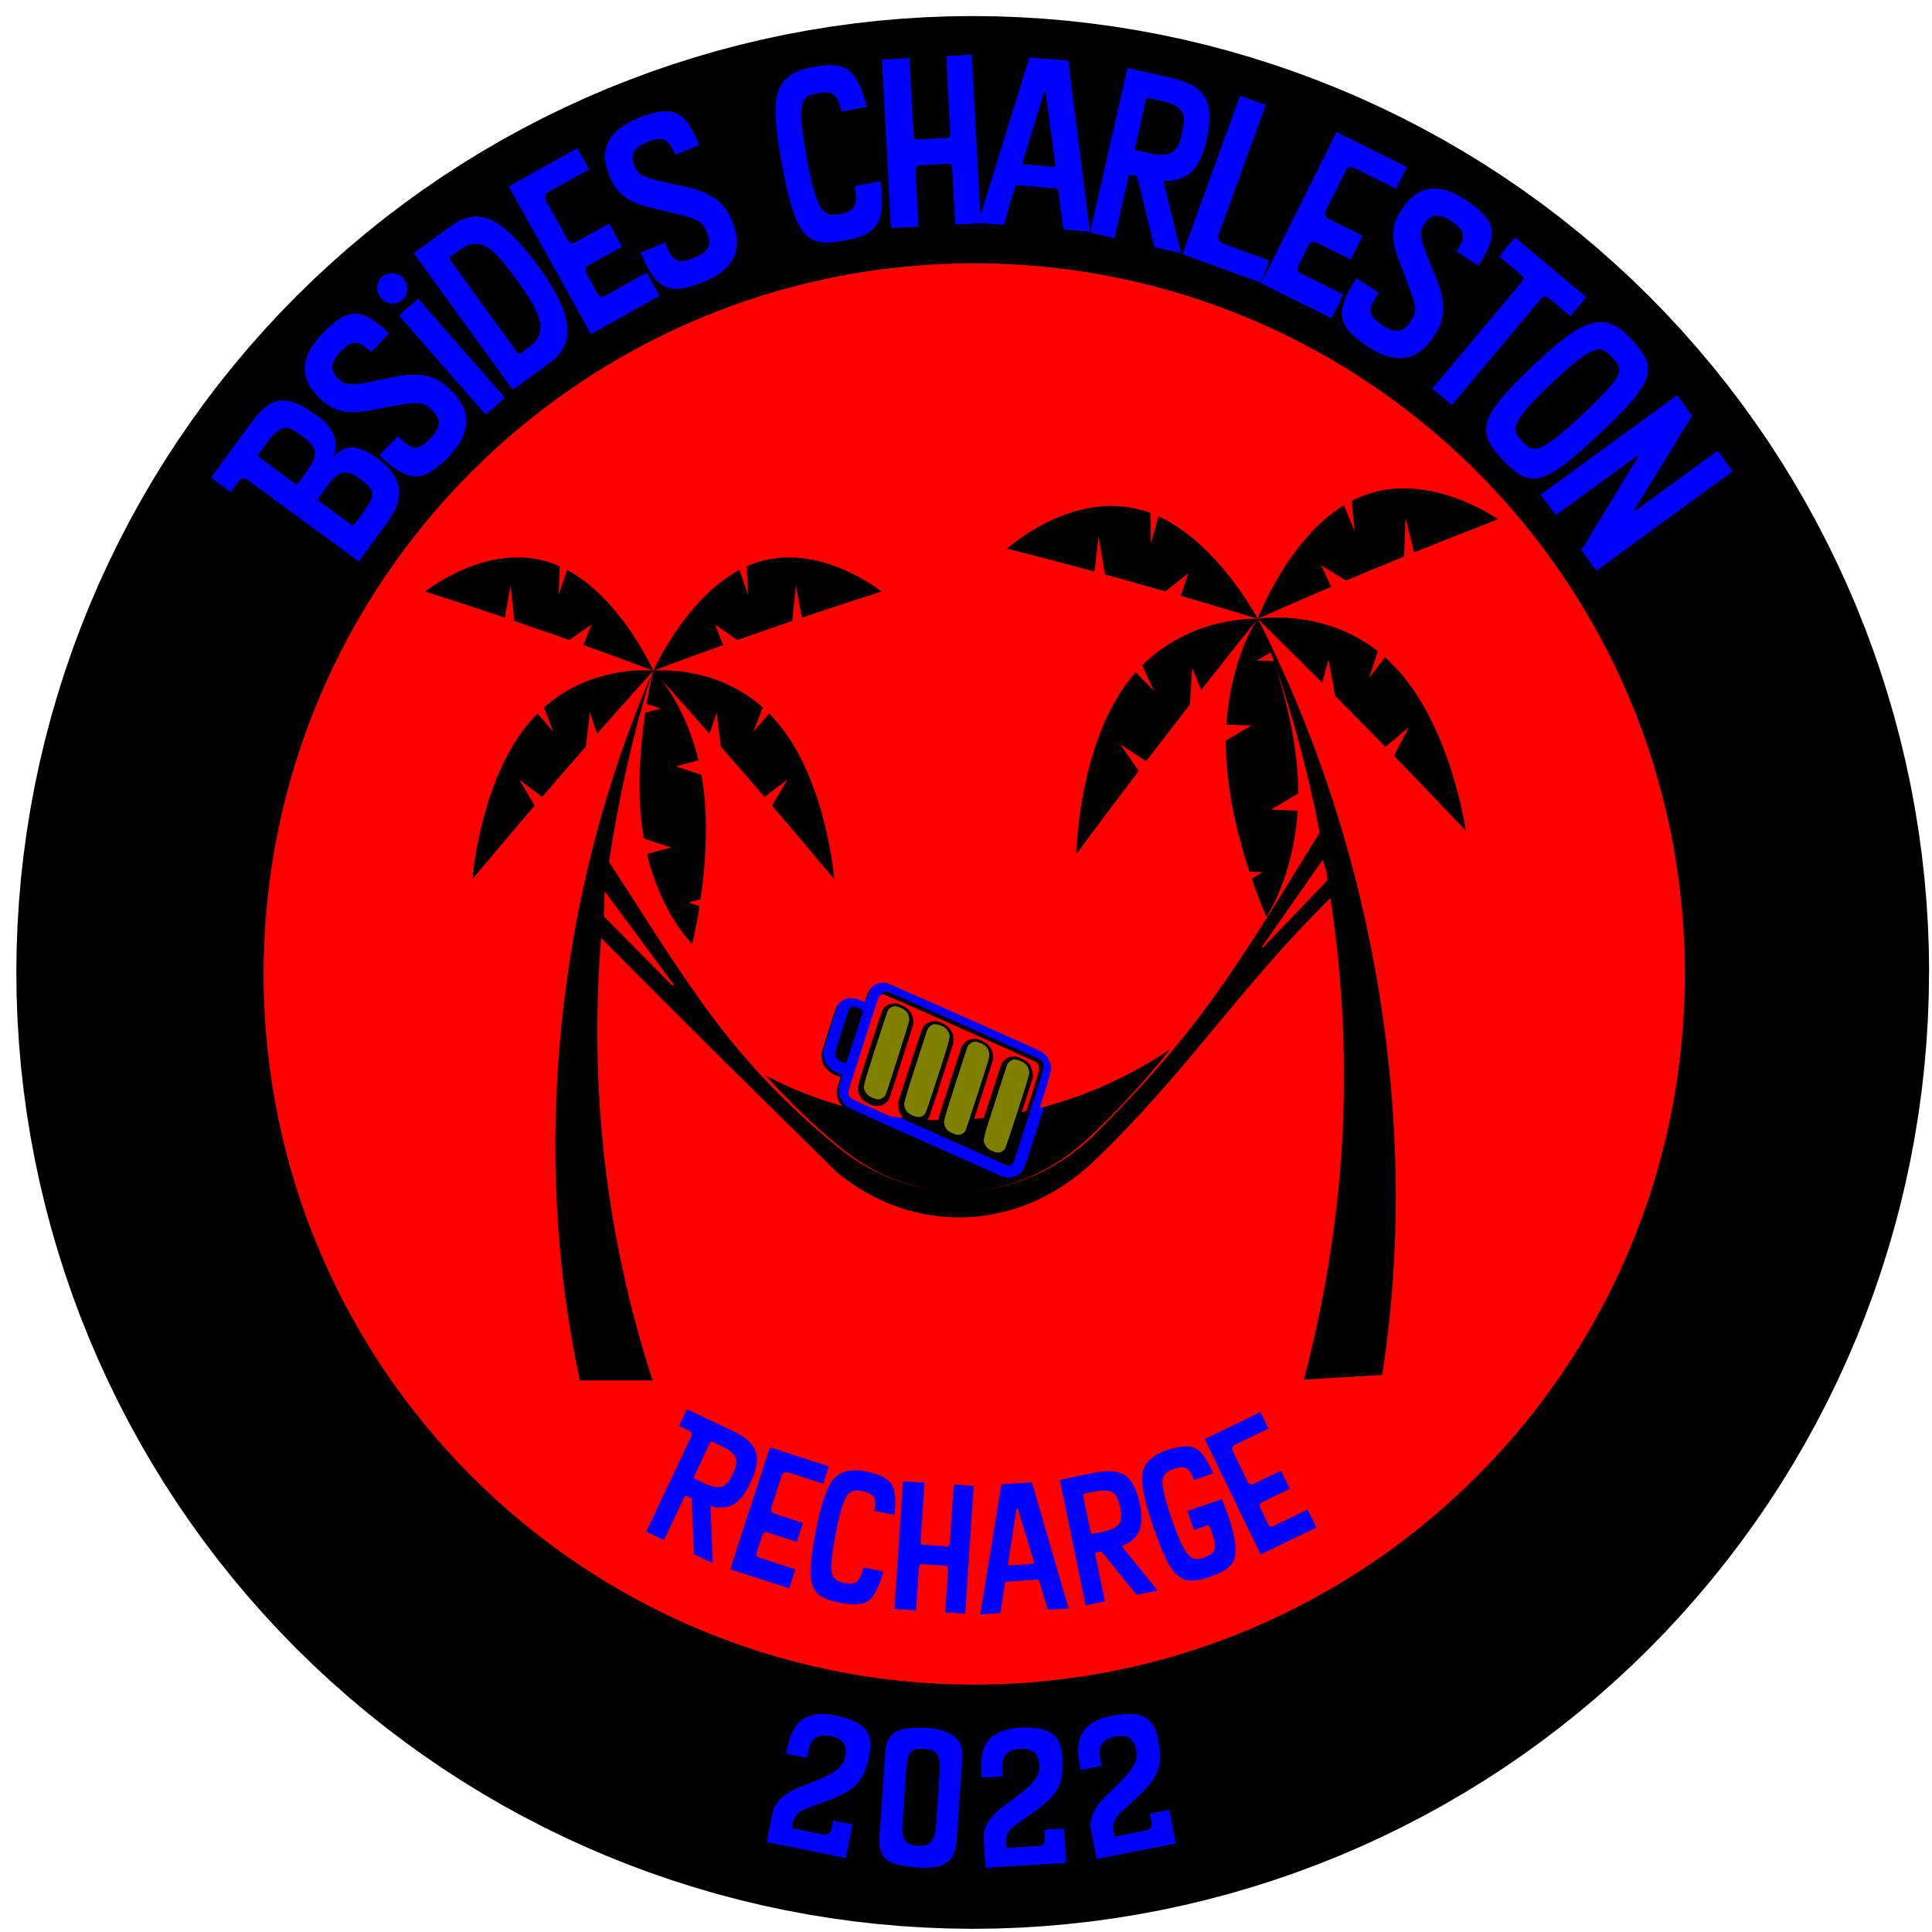 <?xml version="1.0" encoding="UTF-8" standalone="no"?>
<svg
   xmlns:dc="http://purl.org/dc/elements/1.1/"
   xmlns:cc="http://creativecommons.org/ns#"
   xmlns:rdf="http://www.w3.org/1999/02/22-rdf-syntax-ns#"
   xmlns:svg="http://www.w3.org/2000/svg"
   xmlns="http://www.w3.org/2000/svg"
   xmlns:sodipodi="http://sodipodi.sourceforge.net/DTD/sodipodi-0.dtd"
   xmlns:inkscape="http://www.inkscape.org/namespaces/inkscape"
   inkscape:version="1.0.2 (e86c8708, 2021-01-15)"
   sodipodi:docname="BsidesCHS-2022-Badge.svg"
   id="svg1361"
   version="1.1"
   viewBox="0 0 100.0 100.0"
   height="100.0mm"
   width="100.0mm">
  <sodipodi:namedview
     id="namedview1363"
     pagecolor="#ffffff"
     bordercolor="#666666"
     borderopacity="1.0"
     inkscape:pageshadow="2"
     inkscape:pageopacity="0.0"
     inkscape:pagecheckerboard="0"
     inkscape:document-units="mm"
     showgrid="false"
     inkscape:zoom="12.049999"
     inkscape:cx="199.38309"
     inkscape:cy="246.67899"
     inkscape:window-width="3840"
     inkscape:window-height="2079"
     inkscape:window-x="0"
     inkscape:window-y="25"
     inkscape:window-maximized="0"
     inkscape:current-layer="g1444"
     inkscape:document-rotation="0" />
  <defs
     id="defs1358">
    <clipPath
       clipPathUnits="userSpaceOnUse"
       id="clipPath1074">
      <path
         d="M 0,1522.664 H 1525.33 V 0 H 0 Z"
         id="path1072" />
    </clipPath>
    <clipPath
       clipPathUnits="userSpaceOnUse"
       id="clipPath938">
      <path
         d="M 0,1522.664 H 1525.33 V 0 H 0 Z"
         id="path936" />
    </clipPath>
    <clipPath
       clipPathUnits="userSpaceOnUse"
       id="clipPath850">
      <path
         d="M 0,1522.664 H 1525.33 V 0 H 0 Z"
         id="path848" />
    </clipPath>
    <clipPath
       clipPathUnits="userSpaceOnUse"
       id="clipPath838">
      <path
         d="M 0,1522.664 H 1525.33 V 0 H 0 Z"
         id="path836" />
    </clipPath>
    <clipPath
       clipPathUnits="userSpaceOnUse"
       id="clipPath6929">
      <path
         d="M 0,2015.259 H 1877.098 V 0 H 0 Z"
         id="path6927" />
    </clipPath>
  </defs>
  <g
     inkscape:label="[fixed] BG"
     inkscape:groupmode="layer"
     sodipodi:insensitive="true"
     id="g1430">
    <rect
       x="0"
       y="0"
       width="100.0"
       height="100.0"
       style="fill:#FFFFFF;fill-opacity:1;stroke:none"
       id="rect1428" />
  </g>
  <g
     inkscape:label="Edge.Cuts"
     inkscape:groupmode="layer"
     id="g1432"
     style="display:inline">
    <path
       id="path2356"
       style="display:inline;stroke-width:8.256"
       inkscape:label="Edge"
       d="m 99.846,50.333 -0.015,1.229 -0.046,1.226 -0.076,1.221 -0.106,1.217 -0.135,1.211 -0.165,1.206 -0.194,1.2 -0.223,1.193 -0.252,1.186 -0.281,1.178 -0.309,1.17 -0.338,1.161 -0.365,1.152 -0.393,1.142 -0.421,1.132 -0.448,1.121 -0.476,1.11 -0.503,1.098 -0.529,1.086 -0.556,1.073 -0.582,1.06 -0.608,1.046 -0.634,1.032 -0.66,1.017 -0.686,1.001 -0.711,0.986 -0.736,0.969 -0.761,0.952 -0.786,0.935 -0.81,0.917 -0.834,0.899 -0.858,0.88 -0.88,0.858 -0.899,0.834 -0.917,0.81 -0.935,0.786 -0.952,0.761 -0.969,0.736 -0.986,0.711 -1.001,0.686 -1.017,0.66 -1.032,0.634 -1.046,0.608 -1.06,0.582 -1.073,0.556 -1.086,0.529 -1.098,0.502 -1.11,0.476 -1.121,0.448 -1.132,0.421 -1.142,0.393 -1.152,0.366 -1.161,0.338 -1.17,0.309 -1.178,0.281 -1.186,0.252 -1.193,0.223 -1.2,0.194 -1.206,0.165 -1.212,0.135 -1.217,0.106 -1.221,0.076 -1.225,0.046 -1.229,0.015 L 49.117,99.818 47.892,99.772 46.67,99.696 45.454,99.591 44.242,99.455 43.036,99.29 41.837,99.096 40.644,98.873 39.458,98.621 38.28,98.34 37.111,98.031 35.95,97.693 34.798,97.328 33.656,96.934 32.524,96.513 31.403,96.065 30.294,95.589 29.196,95.087 28.11,94.557 27.037,94.001 25.977,93.419 24.932,92.811 23.9,92.176 22.884,91.516 21.882,90.831 20.897,90.12 19.927,89.384 18.975,88.623 18.04,87.837 17.123,87.027 16.224,86.193 15.344,85.335 14.486,84.455 13.652,83.556 12.842,82.639 12.056,81.704 11.295,80.752 10.559,79.782 9.848,78.797 9.163,77.796 8.503,76.779 7.868,75.747 7.26,74.702 6.678,73.642 6.122,72.569 5.592,71.483 5.09,70.385 4.614,69.276 4.166,68.155 3.745,67.023 3.351,65.881 2.986,64.729 2.648,63.568 2.339,62.398 2.058,61.221 1.806,60.035 1.583,58.842 1.389,57.643 1.224,56.437 1.088,55.225 0.983,54.009 0.907,52.788 0.861,51.562 0.846,50.333 0.861,49.104 0.907,47.878 0.983,46.657 1.088,45.44 1.224,44.229 1.389,43.023 1.583,41.824 1.806,40.631 l 0.252,-1.186 0.281,-1.178 0.309,-1.17 0.338,-1.161 0.366,-1.152 0.393,-1.142 0.421,-1.132 0.448,-1.121 0.476,-1.11 0.503,-1.098 0.529,-1.086 0.556,-1.073 0.582,-1.06 0.608,-1.046 0.634,-1.032 0.66,-1.017 0.686,-1.001 0.711,-0.986 0.736,-0.969 0.761,-0.952 0.785,-0.935 0.81,-0.917 0.834,-0.899 0.858,-0.88 0.88,-0.858 0.899,-0.834 0.917,-0.81 0.935,-0.786 0.952,-0.761 0.969,-0.736 0.986,-0.711 1.001,-0.686 1.017,-0.66 1.032,-0.634 1.046,-0.608 1.06,-0.582 1.073,-0.556 1.086,-0.529 1.098,-0.503 1.11,-0.476 1.121,-0.448 1.132,-0.421 1.142,-0.393 1.152,-0.366 1.161,-0.338 1.17,-0.309 1.178,-0.281 1.186,-0.252 1.193,-0.223 1.2,-0.194 1.206,-0.165 1.211,-0.135 1.217,-0.106 1.221,-0.076 1.226,-0.046 1.229,-0.015 1.229,0.015 1.225,0.046 1.221,0.076 1.217,0.106 1.212,0.135 1.206,0.165 1.2,0.194 1.193,0.223 1.186,0.252 1.178,0.281 1.17,0.309 1.161,0.338 1.152,0.366 1.142,0.393 1.132,0.421 1.121,0.448 1.11,0.476 1.098,0.503 1.086,0.529 1.073,0.556 1.06,0.582 1.046,0.608 1.032,0.634 1.017,0.66 1.001,0.686 0.986,0.711 0.969,0.736 0.952,0.761 0.935,0.786 0.917,0.81 0.899,0.834 0.88,0.858 0.858,0.88 0.834,0.899 0.81,0.917 0.786,0.935 0.761,0.952 0.736,0.969 0.711,0.986 0.686,1.001 0.66,1.017 0.634,1.032 0.608,1.046 0.582,1.06 0.556,1.073 0.529,1.086 0.503,1.098 0.476,1.11 0.448,1.121 0.421,1.132 0.393,1.142 0.365,1.152 0.338,1.161 0.309,1.17 0.281,1.178 0.252,1.186 0.223,1.193 0.194,1.2 0.165,1.206 0.135,1.211 0.106,1.217 0.076,1.221 0.046,1.226 0.015,1.229 v 0" />
  </g>
  <g
     inkscape:label="B.Cu"
     inkscape:groupmode="layer"
     id="g1434" />
  <g
     inkscape:label="B.Mask"
     inkscape:groupmode="layer"
     id="g1436"
     style="display:inline">
    <path
       style="display:inline;fill:#808000;stroke-width:0.265"
       d="m 239.496,-10.131 c 1.142,-0.477 2.084,-1.298 2.578,-2.247 0.754,-1.449 13.45,-41.473 13.564,-42.758 0.154,-1.747 -0.473,-3.661 -1.648,-5.035 -1.073,-1.253 -4.152,-2.763 -5.998,-2.94 -1.644,-0.158 -3.465,0.694 -4.331,2.026 -0.346,0.532 -3.585,10.188 -7.259,21.637 -7.084,22.078 -7.163,22.392 -6.229,24.628 0.915,2.19 2.48,3.5 5.459,4.572 1.731,0.623 2.593,0.649 3.865,0.118 z"
       id="path4152"
       transform="matrix(0.09,0,0,0.09,24.047,57.775)" />
    <path
       style="display:inline;fill:#808000;stroke-width:0.265"
       d="m 263.53,-0.31 c 0.435,-0.257 1.057,-0.856 1.383,-1.333 0.327,-0.477 3.582,-10.13 7.241,-21.472 7.497,-23.238 7.38,-22.734 5.894,-25.464 -0.955,-1.755 -2.027,-2.656 -4.24,-3.565 -1.94,-0.797 -3.958,-0.924 -5.121,-0.322 -1.126,0.582 -2.301,2.068 -2.765,3.495 -10.479,32.253 -12.954,40.248 -12.968,41.894 -0.026,2.976 1.514,5.183 4.56,6.535 2.617,1.161 4.33,1.227 6.015,0.232 z"
       id="path4154"
       transform="matrix(0.09,0,0,0.09,24.047,57.775)" />
    <path
       style="display:inline;fill:#808000;stroke-width:0.265"
       d="m 286.011,10.112 c 0.612,-0.296 1.411,-0.981 1.776,-1.521 0.415,-0.614 3.163,-8.77 7.328,-21.753 6.48,-20.197 6.66,-20.818 6.546,-22.536 -0.137,-2.051 -0.991,-3.761 -2.426,-4.856 -1.236,-0.943 -4.325,-2.226 -5.38,-2.234 -1.721,-0.014 -3.655,1.167 -4.467,2.728 -0.215,0.413 -3.359,9.995 -6.986,21.295 -5.381,16.761 -6.595,20.813 -6.59,22.003 0.01,2.553 1.436,4.811 3.791,6.005 3.039,1.54 4.589,1.75 6.409,0.87 z"
       id="path4156"
       transform="matrix(0.09,0,0,0.09,24.047,57.775)" />
    <path
       style="display:inline;fill:#808000;stroke-width:0.265"
       d="m 309.235,20.09 c 0.562,-0.315 1.29,-1.045 1.624,-1.631 0.333,-0.584 3.558,-10.229 7.165,-21.434 5.752,-17.866 6.56,-20.585 6.569,-22.093 0.017,-2.94 -1.328,-4.879 -4.423,-6.375 -2.258,-1.092 -3.886,-1.319 -5.388,-0.752 -0.809,0.306 -2.093,1.422 -2.501,2.173 -0.14,0.259 -3.242,9.724 -6.893,21.034 -7.436,23.037 -7.356,22.696 -5.972,25.358 0.841,1.618 1.941,2.6 3.905,3.487 2.751,1.242 4.02,1.292 5.913,0.232 z"
       id="path4158"
       transform="matrix(0.09,0,0,0.09,24.047,57.775)" />
  </g>
  <g
     inkscape:label="B.SilkS"
     inkscape:groupmode="layer"
     id="g1438" />
  <g
     inkscape:label="F.Cu"
     inkscape:groupmode="layer"
     id="g1440"
     style="display:inline">
    <path
       id="path4375"
       style="font-size:9.066px;line-height:1.25;font-family:'Kon Tiki Aloha JF';-inkscape-font-specification:'Kon Tiki Aloha JF, Normal';letter-spacing:0.397px;fill:#0000ff;stroke-width:0.857"
       d="m 134.16,275.252 -1.539,3.252 1.982,0.939 c 0.516,0.244 0.637,0.654 0.363,1.232 l -8.752,18.49 3.469,1.643 3.973,-8.393 c 0.117,-0.248 0.289,-0.319 0.516,-0.211 l 0.713,0.338 c 0.165,0.078 0.246,0.228 0.24,0.453 l 0.412,10.584 3.654,1.729 -0.408,-11.148 c 1.738,0.494 3.211,0.395 4.422,-0.295 1.242,-0.701 2.353,-2.084 3.33,-4.148 1.222,-2.581 1.586,-4.632 1.094,-6.154 -0.493,-1.522 -1.958,-2.86 -4.395,-4.014 z m 112.039,0.555 -10.887,5.268 10.91,22.547 10.889,-5.268 -1.703,-3.518 -6.662,3.225 c -0.473,0.229 -0.833,0.086 -1.082,-0.428 l -1.479,-3.053 c -0.269,-0.555 -0.156,-0.953 0.338,-1.191 l 5.398,-2.611 -1.703,-3.518 -5.428,2.627 c -0.185,0.089 -0.39,0.087 -0.613,-0.008 -0.224,-0.095 -0.379,-0.235 -0.469,-0.42 l -2.941,-6.076 c -0.089,-0.185 -0.091,-0.398 -0.006,-0.643 0.075,-0.265 0.204,-0.442 0.389,-0.531 l 6.602,-3.195 z m -107.172,5.758 c 0.05,0.005 0.103,0.022 0.16,0.049 l 1.578,0.748 c 1.734,0.821 2.729,1.657 2.982,2.51 0.209,0.68 -0.029,1.742 -0.713,3.188 -0.626,1.321 -1.324,2.104 -2.096,2.346 -0.771,0.241 -1.972,-0.025 -3.604,-0.797 l -1.58,-0.748 c -0.227,-0.108 -0.281,-0.285 -0.164,-0.533 l 3.078,-6.504 c 0.088,-0.186 0.208,-0.272 0.357,-0.258 z m 92.426,0.93 c -0.989,0.027 -2.177,0.279 -3.562,0.756 -2.83,0.974 -4.415,2.511 -4.756,4.609 -0.299,1.939 0.381,5.316 2.039,10.133 1.256,3.65 2.339,6.237 3.25,7.76 0.969,1.623 2.058,2.577 3.268,2.861 1.086,0.278 2.634,0.072 4.643,-0.619 2.441,-0.84 3.949,-1.829 4.523,-2.969 0.681,-1.249 0.629,-3.334 -0.158,-6.252 -0.57,-2.147 -1.255,-4.134 -2.053,-5.961 l -6.738,2.318 1.271,3.693 2.525,-0.869 c 0.302,-0.104 0.514,0.018 0.633,0.363 l 0.58,1.684 c 0.439,1.274 0.508,2.216 0.211,2.826 -0.283,0.581 -0.975,1.06 -2.076,1.439 -1.231,0.424 -2.195,0.26 -2.889,-0.492 -0.905,-0.945 -2.003,-3.296 -3.297,-7.055 -1.323,-3.845 -1.926,-6.403 -1.809,-7.676 0.106,-0.955 0.786,-1.647 2.039,-2.078 1.123,-0.387 1.94,-0.474 2.447,-0.262 0.645,0.261 1.195,1.05 1.648,2.367 l 3.758,-1.293 c -1.153,-2.72 -2.337,-4.366 -3.549,-4.939 -0.53,-0.251 -1.18,-0.367 -1.949,-0.346 z m -81.088,0.18 -7.732,23.826 11.504,3.734 1.207,-3.717 -7.041,-2.285 c -0.5,-0.162 -0.661,-0.513 -0.484,-1.057 l 1.047,-3.227 c 0.19,-0.587 0.547,-0.796 1.068,-0.627 l 5.703,1.852 1.205,-3.715 -5.734,-1.863 c -0.196,-0.064 -0.342,-0.206 -0.438,-0.43 -0.096,-0.223 -0.112,-0.431 -0.049,-0.627 l 2.084,-6.422 c 0.064,-0.196 0.211,-0.351 0.441,-0.469 0.237,-0.139 0.453,-0.177 0.648,-0.113 l 6.975,2.264 1.102,-3.391 z m 16.479,4.508 c -1.789,0.035 -3.169,0.644 -4.137,1.826 -1.231,1.528 -2.336,4.79 -3.316,9.789 -0.743,3.788 -1.103,6.57 -1.078,8.344 0.025,1.891 0.489,3.263 1.393,4.115 0.8,0.786 2.241,1.382 4.326,1.791 2.555,0.501 4.382,0.394 5.477,-0.322 1.207,-0.811 2.215,-2.743 3.023,-5.797 l -3.936,-0.771 c -0.281,1.435 -0.693,2.355 -1.238,2.76 -0.545,0.405 -1.401,0.492 -2.566,0.264 -1.278,-0.251 -2.04,-0.876 -2.285,-1.879 -0.287,-1.267 -0.049,-3.852 0.717,-7.752 0.783,-3.99 1.545,-6.505 2.285,-7.547 0.548,-0.777 1.484,-1.037 2.807,-0.777 1.143,0.224 1.893,0.558 2.248,1 0.428,0.549 0.507,1.508 0.238,2.875 l 3.9,0.766 c 0.343,-2.936 0.134,-4.955 -0.627,-6.059 -0.739,-1.099 -2.386,-1.901 -4.941,-2.402 -0.826,-0.162 -1.589,-0.236 -2.289,-0.223 z m 49.699,0.158 c -0.803,-0.002 -1.699,0.097 -2.689,0.301 l -6.848,1.408 5.039,24.502 3.758,-0.773 -1.891,-9.195 c -0.042,-0.201 0.039,-0.324 0.24,-0.365 l 0.738,-0.152 c 0.157,-0.032 0.298,0.033 0.424,0.193 l 6.699,8.242 4.094,-0.842 -7.029,-8.664 c 1.708,-0.654 2.839,-1.621 3.393,-2.9 0.571,-1.307 0.626,-3.081 0.166,-5.318 -0.575,-2.797 -1.528,-4.653 -2.859,-5.568 -0.818,-0.575 -1.896,-0.864 -3.234,-0.867 z m -40.172,1.965 -1.66,24.959 4.205,0.279 0.559,-8.375 c 0.03,-0.456 0.25,-0.672 0.66,-0.645 l 4.479,0.299 c 0.41,0.027 0.601,0.269 0.57,0.725 l -0.557,8.377 3.896,0.258 1.66,-24.959 -3.896,-0.258 -0.758,11.385 c -0.032,0.479 -0.254,0.705 -0.664,0.678 l -4.547,-0.303 c -0.365,-0.024 -0.533,-0.252 -0.504,-0.686 l 0.762,-11.455 z m 25.186,0.234 -5.984,0.369 -4.09,25.416 3.932,-0.266 0.846,-5.793 c 0.032,-0.208 0.194,-0.322 0.49,-0.342 l 5.744,-0.387 c 0.274,-0.018 0.441,0.096 0.504,0.344 l 1.645,5.521 4.07,-0.24 z m 14.146,1.59 c 0.771,0.008 1.357,0.159 1.76,0.457 0.576,0.418 1.026,1.41 1.348,2.977 0.294,1.432 0.206,2.476 -0.266,3.133 -0.471,0.657 -1.592,1.168 -3.359,1.531 l -1.678,0.346 c -0.269,0.055 -0.431,-0.052 -0.486,-0.32 l -1.449,-7.049 c -0.055,-0.269 0.086,-0.437 0.422,-0.506 l 1.576,-0.324 c 0.822,-0.169 1.533,-0.25 2.133,-0.244 z m -17.035,3.447 c 0.091,-0.006 0.14,0.025 0.145,0.094 l 3.141,10.434 c 0.061,0.225 -0.045,0.347 -0.318,0.365 l -4.443,0.301 c -0.228,0.015 -0.327,-0.083 -0.295,-0.291 l 1.643,-10.791 c 0.018,-0.07 0.06,-0.107 0.129,-0.111 z"
       inkscape:label="Recharge"
       transform="scale(0.265)" />
    <path
       id="path4859"
       style="display:inline;fill:#0000ff;fill-opacity:1;fill-rule:nonzero;stroke:none;stroke-width:0.25"
       d="m 189.777,10.713 -4.934,0.264 0.801,14.99 c 0.036,0.675 -0.253,0.963 -0.729,0.988 l -5.754,0.307 c -0.389,0.021 -0.714,-0.368 -0.738,-0.818 l -0.805,-15.08 -5.322,0.283 1.756,32.863 5.32,-0.283 -0.588,-11.029 c -0.024,-0.45 0.341,-0.923 0.73,-0.943 l 5.668,-0.303 c 0.606,-0.032 0.797,0.319 0.826,0.859 l 0.59,11.029 4.932,-0.264 -0.004,-0.068 4.537,0.375 2.176,-7.373 c 0.062,-0.221 0.379,-0.375 0.639,-0.354 l 7.297,0.604 c 0.302,0.025 0.551,0.182 0.564,0.545 l 0.986,7.5 5.139,0.426 -4.234,-33.373 -7.557,-0.625 -9.611,31.061 z m -27.439,2.039 c -1.034,-0.016 -2.225,0.124 -3.613,0.381 -7.627,1.409 -8.417,5.726 -6.043,18.582 2.685,14.54 4.661,16.651 12.203,15.258 6.221,-1.149 8.124,-3.014 7.08,-11.531 l -4.984,0.922 c 0.72,3.901 -0.14,4.977 -3.037,5.512 -2.983,0.551 -4.382,-0.109 -6.404,-11.059 -2.087,-11.304 -0.95,-12.064 2.033,-12.615 2.642,-0.488 4.037,-0.333 4.758,3.568 l 4.941,-0.912 c -1.552,-5.981 -3.241,-8.047 -6.934,-8.105 z m 57.891,0.555 -7.283,32.094 4.732,1.074 2.734,-12.045 c 0.05,-0.22 0.257,-0.358 0.469,-0.311 l 0.93,0.211 c 0.253,0.058 0.35,0.218 0.385,0.457 l 3.299,13.463 5.156,1.17 -3.455,-14.145 c 4.574,0.206 7.125,-2.034 8.473,-7.969 1.656,-7.298 -0.144,-10.527 -6.82,-12.043 z m -16.139,4.553 c 0.086,0.007 0.126,0.057 0.162,0.15 l 1.91,14.18 c -0.022,0.269 -0.167,0.439 -0.469,0.414 l -5.613,-0.465 c -0.345,-0.029 -0.365,-0.301 -0.354,-0.436 l 4.18,-13.723 c 0.007,-0.09 0.097,-0.128 0.184,-0.121 z m 38.135,0.85 -11.238,30.93 15.311,5.562 1.57,-4.32 -8.877,-3.227 c -0.896,-0.326 -1.265,-1.084 -0.957,-1.932 l 9.16,-25.209 z m -17.961,0.396 c 0.083,-5.6e-4 0.178,0.011 0.283,0.035 l 1.986,0.451 c 5.029,1.142 5.177,2.84 4.318,6.621 -0.818,3.605 -2.047,4.711 -6.652,3.666 l -2.156,-0.488 c -0.338,-0.077 -0.406,-0.369 -0.346,-0.633 l 2.096,-9.232 c 0.067,-0.297 0.221,-0.418 0.471,-0.42 z m -94.229,2.623 c -1.451,-0.003 -3.21,0.482 -5.447,1.396 -6.577,2.69 -7.352,6.856 -5.543,11.279 2.133,5.216 6.195,5.648 10.57,6.732 l 3.49,0.861 c 3.741,0.905 4.316,1.743 4.947,3.287 0.922,2.253 0.751,3.784 -2.457,5.096 -3.489,1.427 -4.31,0.447 -5.709,-2.975 l -4.732,1.936 c 2.953,7.219 5.558,8.442 12.336,5.67 6.296,-2.575 7.56,-6.696 5.529,-11.662 -0.222,-0.542 -0.5,-1.11 -0.779,-1.678 -1.635,-3.082 -4.997,-4.434 -8.338,-5.162 L 130,35.67 c -4.714,-0.995 -5.506,-1.79 -6.086,-3.209 -0.819,-2.003 -0.415,-3.533 2.432,-4.697 2.527,-1.033 4.009,-1.298 5.545,2.457 l 4.652,-1.902 c -1.858,-4.542 -3.537,-6.585 -6.508,-6.59 z m 131.008,4.082 -14.682,29.502 13.693,6.816 2.291,-4.602 -8.381,-4.17 c -0.659,-0.328 -0.61,-1.009 -0.389,-1.453 l 1.988,-3.996 c 0.301,-0.605 0.929,-0.897 1.473,-0.627 l 6.789,3.379 2.289,-4.602 -6.826,-3.396 c -0.504,-0.251 -0.632,-0.969 -0.391,-1.453 l 3.957,-7.951 c 0.241,-0.484 0.988,-0.817 1.492,-0.566 l 8.301,4.131 2.09,-4.197 z m -148.285,3.164 -13.361,7.441 16.035,28.791 13.361,-7.443 -2.5,-4.488 -8.176,4.553 c -0.643,0.358 -1.179,-0.067 -1.42,-0.5 l -2.172,-3.898 c -0.329,-0.591 -0.213,-1.273 0.316,-1.568 l 6.625,-3.691 -2.502,-4.488 -6.662,3.711 c -0.492,0.274 -1.155,-0.027 -1.418,-0.5 l -4.322,-7.76 c -0.263,-0.473 -0.115,-1.277 0.377,-1.551 l 8.1,-4.512 z m 167.207,7.893 c -2.61,0.068 -4.608,1.639 -6.164,4.012 -3.091,4.712 -1.147,8.303 0.438,12.523 l 1.266,3.365 c 1.372,3.596 1.011,4.543 0.096,5.938 -1.335,2.036 -2.693,2.762 -5.592,0.861 -3.152,-2.067 -2.811,-3.298 -0.783,-6.389 l -4.275,-2.805 c -4.277,6.521 -3.811,9.363 2.312,13.379 5.688,3.731 9.802,2.437 12.744,-2.049 0.321,-0.49 0.632,-1.04 0.941,-1.592 1.614,-3.093 0.825,-6.629 -0.467,-9.795 L 278.963,50.625 c -1.85,-4.448 -1.644,-5.552 -0.803,-6.834 1.187,-1.81 2.675,-2.342 5.248,-0.654 2.283,1.497 3.343,2.568 1.117,5.961 l 4.201,2.756 c 4.005,-6.107 3.669,-8.753 -2.49,-12.793 -2.414,-1.583 -4.486,-2.24 -6.271,-2.193 z M 92.936,42.301 c -1.769,0.009 -3.347,0.8 -4.91,1.934 l -7.191,5.213 19.316,26.645 7.191,-5.213 c 4.631,-3.357 5.285,-8.508 -2.098,-18.691 -5.39,-7.436 -9.155,-9.903 -12.309,-9.887 z m 202.982,4.113 -3.072,3.662 4.416,3.701 c 0.432,0.362 0.341,0.876 -0.065,1.359 l -17.408,20.76 3.785,3.174 17.379,-20.727 c 0.29,-0.345 0.924,-0.695 1.455,-0.25 l 4.316,3.619 3.07,-3.662 z M 92.963,47.578 c 2.545,0.013 4.803,2.707 8.283,7.508 4.286,5.913 6.037,9.878 2.213,12.65 l -1.789,1.297 c -0.211,0.153 -0.457,0.109 -0.643,-0.146 L 87.93,50.818 c -0.212,-0.292 -0.142,-0.564 0.139,-0.768 l 1.684,-1.221 c 1.174,-0.851 2.215,-1.257 3.211,-1.252 z m -16.502,5.818 c -0.658,0.016 -1.305,0.248 -1.818,0.697 -1.174,1.027 -1.292,2.868 -0.193,4.123 1.098,1.255 2.937,1.383 4.111,0.355 1.206,-1.055 1.325,-2.895 0.227,-4.15 -0.618,-0.706 -1.481,-1.046 -2.326,-1.025 z m 5.205,4.975 -3.717,3.254 16.92,19.338 3.719,-3.252 z m -12.289,2.906 c -1.962,-0.002 -3.9,1.293 -6.445,3.955 -4.91,5.137 -3.921,9.256 -0.467,12.559 4.073,3.894 7.959,2.633 12.396,1.84 l 3.537,-0.633 c 3.785,-0.698 4.652,-0.17 5.857,0.982 1.76,1.682 2.227,3.149 -0.168,5.654 -2.604,2.725 -3.754,2.166 -6.426,-0.389 l -3.531,3.697 c 5.638,5.389 8.515,5.444 13.574,0.15 4.7,-4.918 4.177,-9.195 0.299,-12.902 -0.424,-0.405 -0.91,-0.81 -1.396,-1.215 -2.749,-2.148 -6.37,-2.013 -9.717,-1.316 l -3.906,0.822 c -4.709,1.013 -5.757,0.61 -6.865,-0.449 -1.564,-1.495 -1.817,-3.057 0.309,-5.281 1.886,-1.973 3.132,-2.819 6.064,-0.016 l 3.473,-3.635 C 73.325,62.578 71.339,61.28 69.377,61.277 Z m 243.127,1.668 c -3.265,0.046 -7.033,2.806 -12.826,8.275 -10.752,10.151 -11.452,12.956 -6.188,18.533 5.354,5.672 7.838,5.413 18.918,-5.047 10.588,-9.996 11.746,-12.579 6.154,-18.502 -2.08,-2.203 -3.966,-3.289 -6.059,-3.26 z m -0.176,5.273 c 0.965,4.24e-4 1.634,0.6 2.438,1.451 2.439,2.584 2.844,3.273 -5.777,11.412 -8.195,7.737 -9.498,7.477 -11.729,5.113 -2.171,-2.3 -2.288,-3.739 5.809,-11.383 5.225,-4.932 7.652,-6.594 9.26,-6.594 z m 15.24,8.988 -26.586,19.395 2.91,3.99 15.77,-11.504 c 0.109,-0.08 0.197,-0.035 0.248,0.035 0.026,0.035 0.042,0.131 -0.006,0.219 l -11.006,18.111 2.91,3.99 26.586,-19.393 -2.91,-3.992 -15.988,11.664 c -0.073,0.053 -0.197,0.037 -0.223,0.002 -0.051,-0.07 -0.028,-0.195 0.019,-0.283 l 11.186,-18.244 z M 55.215,78.236 c -2.364,0.024 -4.205,1.718 -6.467,4.805 l -7.504,10.24 3.818,2.797 1.639,-2.236 c 0.435,-0.594 1.187,-0.473 1.66,-0.127 l 21.709,15.906 5.66,-7.725 C 79.085,97.318 78.758,93.264 73.812,89.641 69.521,86.497 67.048,87.049 65.289,89.145 l -0.217,-0.16 c 1.158,-2.267 0.283,-5.271 -2.953,-7.643 -2.912,-2.133 -5.066,-3.124 -6.904,-3.105 z m 0.516,5.309 c 0.88,-0.037 1.777,0.487 2.986,1.373 3.538,2.646 3.655,3.86 0.863,7.67 l -1.332,1.818 c -0.179,0.245 -0.327,0.296 -0.582,0.109 l -7.055,-5.17 c -0.218,-0.16 -0.273,-0.466 -0.094,-0.711 l 1.281,-1.748 c 1.7,-2.32 2.801,-3.295 3.932,-3.342 z m 11.73,8.715 c 0.81,0.006 1.691,0.411 2.77,1.201 2.836,2.078 3.432,2.944 0.871,6.439 l -1.871,2.551 c -0.154,0.21 -0.4,0.243 -0.654,0.057 l -6.293,-4.609 c -0.182,-0.133 -0.21,-0.476 -0.082,-0.65 l 1.768,-2.412 c 1.277,-1.743 2.309,-2.586 3.492,-2.576 z"
       inkscape:label="BsidesCHS"
       transform="scale(0.265)" />
    <path
       id="path4862"
       style="display:inline;fill:#0000ff;fill-opacity:1;fill-rule:nonzero;stroke:none;stroke-width:0.25"
       d="m 220.299,334.773 c -0.869,0.007 -1.87,0.116 -3.021,0.342 -7.626,1.497 -7.031,6.227 -6.178,10.574 l 4.027,-0.789 -0.119,-0.605 c -0.329,-1.675 -1.044,-4.385 2.805,-5.141 3.243,-0.636 3.89,1.347 4.156,2.701 0.343,1.746 -0.068,3.233 -3.799,6.852 l -2.238,2.178 c -2.451,2.406 -3.201,4.625 -2.83,6.514 l 1.113,5.666 15.43,-3.027 -1.279,-6.521 -3.742,0.734 0.279,1.426 c 0.203,1.033 -0.078,1.681 -1.146,1.891 l -6.094,1.195 -0.223,-1.141 c -0.287,-1.461 0.343,-2.585 1.564,-3.713 l 3.225,-3 c 4.316,-4.03 4.907,-6.292 3.928,-11.281 -0.51,-2.597 -1.669,-4.889 -5.857,-4.854 z m -59.818,0.043 c -5.112,0.047 -6.155,3.968 -6.912,7.699 l 4.021,0.816 0.123,-0.605 c 0.34,-1.673 0.719,-4.45 4.562,-3.67 3.239,0.658 3.075,2.737 2.801,4.09 -0.354,1.744 -1.306,2.96 -6.141,4.869 l -2.9,1.152 c -3.187,1.28 -4.732,3.042 -5.115,4.928 l -1.148,5.658 15.41,3.129 1.322,-6.514 -3.736,-0.758 -0.289,1.424 c -0.21,1.032 -0.717,1.522 -1.785,1.305 l -6.086,-1.236 0.232,-1.139 c 0.296,-1.459 1.31,-2.254 2.871,-2.826 l 4.129,-1.533 c 5.533,-2.063 6.947,-3.925 7.959,-8.908 0.636,-3.132 0.226,-6.216 -6.465,-7.574 -1.071,-0.217 -2.017,-0.314 -2.854,-0.307 z m 39.99,2.627 c -0.383,10e-4 -0.787,0.015 -1.213,0.041 -7.757,0.475 -7.792,5.244 -7.521,9.666 l 4.096,-0.252 -0.037,-0.615 c -0.104,-1.704 -0.456,-4.485 3.459,-4.725 3.298,-0.202 3.677,1.849 3.762,3.227 0.109,1.776 -0.496,3.195 -4.672,6.289 l -2.506,1.865 c -2.748,2.06 -3.784,4.161 -3.666,6.082 l 0.354,5.764 15.695,-0.963 -0.406,-6.633 -3.807,0.232 0.09,1.451 c 0.064,1.051 -0.299,1.656 -1.387,1.723 l -6.197,0.379 -0.072,-1.16 c -0.091,-1.486 0.683,-2.516 2.043,-3.473 l 3.592,-2.549 c 4.811,-3.424 5.698,-5.587 5.387,-10.662 -0.183,-2.991 -1.245,-5.704 -6.992,-5.688 z m -21.086,0.025 c -4.521,-0.032 -6.211,1.488 -6.424,4.574 l -1.123,16.303 c -0.302,4.384 0.94,5.926 7.135,6.354 4.565,0.314 7.518,-0.284 7.865,-5.32 l 1.121,-16.303 c 0.235,-3.405 -2.187,-5.21 -7.078,-5.547 -0.53,-0.036 -1.028,-0.057 -1.496,-0.06 z m 0.498,4.092 c 0.232,-1.3e-4 0.482,0.011 0.754,0.029 2.608,0.18 3.152,1.271 2.893,5.039 l -0.693,10.072 c -0.189,2.753 -1.152,4.034 -3.543,3.869 -2.282,-0.157 -3.278,-1.026 -3.051,-4.322 l 0.693,-10.072 c 0.251,-3.644 0.707,-4.614 2.947,-4.615 z"
       inkscape:label="2022"
       transform="scale(0.265)" />
    <path
       id="path3986"
       style="display:inline;fill:#0000ff;stroke:none;stroke-width:1"
       d="m 674.68,-291.607 c -8.85,0.27 -17.671,4.069 -24.48,10.809 -5.635,5.577 -8.199,10.408 -12.041,22.701 -1.891,6.05 -3.342,9.177 -4.111,8.852 -0.654,-0.277 -5.014,-2.225 -9.689,-4.33 -7.928,-3.569 -9.14,-3.827 -18,-3.83 -8.362,-0.003 -10.247,0.341 -15.734,2.875 -6.799,3.14 -13.781,9.79 -17.09,16.275 -3.077,6.031 -31.229,94.056 -32.193,100.662 -1.897,12.989 3.559,28.177 13.502,37.58 5.292,5.005 17.876,11.921 24.848,13.656 1.974,0.491 2.694,1.197 2.371,2.326 -0.255,0.891 -2.093,6.935 -4.084,13.43 -4.046,13.201 -4.519,19.815 -2.086,29.156 2.245,8.621 6.08,14.943 12.973,21.391 6.025,5.636 7.564,6.364 107.553,50.896 55.793,24.849 130.241,58.042 165.441,73.762 35.2,15.719 66.25,29.233 69,30.031 3.159,0.917 7.666,1.297 12.24,1.031 13.208,-0.767 24.236,-8.019 30.227,-19.877 1.722,-3.409 17.785,-51.874 35.695,-107.699 34.412,-107.257 34.832,-108.808 32.455,-119.893 -2.675,-12.472 -11.304,-24.263 -21.881,-29.9 -12.916,-6.884 -330.174,-147.497 -336.129,-148.977 -2.882,-0.716 -5.835,-1.018 -8.785,-0.928 z m 1.344,25.701 c 2.035,-0.002 60.961,25.747 164.965,72.086 88.989,39.649 163.476,72.944 165.525,73.99 5.833,2.976 9.155,8.082 9.643,14.824 0.382,5.276 -1.839,12.732 -29.242,98.152 C 970.603,43.99 955.859,89.859 954.146,95.078 c -2.014,6.14 -4.089,10.464 -5.875,12.25 -3.851,3.851 -9.225,3.677 -18.914,-0.611 -4.125,-1.826 -77.925,-34.698 -164,-73.051 -115.241,-51.349 -157.351,-70.552 -159.73,-72.834 -3.595,-3.448 -5.55,-8.281 -5.527,-13.67 0.014,-3.319 4.135,-16.621 31.93,-103.072 5.747,-17.875 15.15,-47.125 20.895,-65 5.745,-17.875 11.17,-34.452 12.055,-36.836 1.842,-4.962 6.164,-8.154 11.045,-8.16 z m -70.236,32.996 c 3.922,0 15.219,5.023 18.131,8.062 l 2.617,2.732 -17.908,55.852 c -15.149,47.249 -18.204,55.887 -19.838,56.076 -2.247,0.26 -13.964,-4.992 -16.744,-7.506 -3.212,-2.905 -5.688,-8.897 -5.688,-13.771 0,-3.209 4.342,-18.203 14.131,-48.789 7.772,-24.286 14.755,-45.387 15.518,-46.891 1.583,-3.122 6.068,-5.766 9.781,-5.766 z"
       transform="matrix(0.024,0,0,0.024,29.637,57.684)" />
  </g>
  <g
     inkscape:label="F.Mask"
     inkscape:groupmode="layer"
     id="g1442"
     style="display:inline">
    <path
       id="path3273"
       style="fill:#0000ff;fill-opacity:1;fill-rule:nonzero;stroke:none;stroke-width:0.25"
       d="m 220.299,334.773 c -0.869,0.007 -1.87,0.116 -3.021,0.342 -7.626,1.497 -7.031,6.227 -6.178,10.574 l 4.027,-0.789 -0.119,-0.605 c -0.329,-1.675 -1.044,-4.385 2.805,-5.141 3.243,-0.636 3.89,1.347 4.156,2.701 0.343,1.746 -0.068,3.233 -3.799,6.852 l -2.238,2.178 c -2.451,2.406 -3.201,4.625 -2.83,6.514 l 1.113,5.666 15.43,-3.027 -1.279,-6.521 -3.742,0.734 0.279,1.426 c 0.203,1.033 -0.078,1.681 -1.146,1.891 l -6.094,1.195 -0.223,-1.141 c -0.287,-1.461 0.343,-2.585 1.564,-3.713 l 3.225,-3 c 4.316,-4.03 4.907,-6.292 3.928,-11.281 -0.51,-2.597 -1.669,-4.889 -5.857,-4.854 z m -59.818,0.043 c -5.112,0.047 -6.155,3.968 -6.912,7.699 l 4.021,0.816 0.123,-0.605 c 0.34,-1.673 0.719,-4.45 4.562,-3.67 3.239,0.658 3.075,2.737 2.801,4.09 -0.354,1.744 -1.306,2.96 -6.141,4.869 l -2.9,1.152 c -3.187,1.28 -4.732,3.042 -5.115,4.928 l -1.148,5.658 15.41,3.129 1.322,-6.514 -3.736,-0.758 -0.289,1.424 c -0.21,1.032 -0.717,1.522 -1.785,1.305 l -6.086,-1.236 0.232,-1.139 c 0.296,-1.459 1.31,-2.254 2.871,-2.826 l 4.129,-1.533 c 5.533,-2.063 6.947,-3.925 7.959,-8.908 0.636,-3.132 0.226,-6.216 -6.465,-7.574 -1.071,-0.217 -2.017,-0.314 -2.854,-0.307 z m 39.99,2.627 c -0.383,10e-4 -0.787,0.015 -1.213,0.041 -7.757,0.475 -7.792,5.244 -7.521,9.666 l 4.096,-0.252 -0.037,-0.615 c -0.104,-1.704 -0.456,-4.485 3.459,-4.725 3.298,-0.202 3.677,1.849 3.762,3.227 0.109,1.776 -0.496,3.195 -4.672,6.289 l -2.506,1.865 c -2.748,2.06 -3.784,4.161 -3.666,6.082 l 0.354,5.764 15.695,-0.963 -0.406,-6.633 -3.807,0.232 0.09,1.451 c 0.064,1.051 -0.299,1.656 -1.387,1.723 l -6.197,0.379 -0.072,-1.16 c -0.091,-1.486 0.683,-2.516 2.043,-3.473 l 3.592,-2.549 c 4.811,-3.424 5.698,-5.587 5.387,-10.662 -0.183,-2.991 -1.245,-5.704 -6.992,-5.688 z m -21.086,0.025 c -4.521,-0.032 -6.211,1.488 -6.424,4.574 l -1.123,16.303 c -0.302,4.384 0.94,5.926 7.135,6.354 4.565,0.314 7.518,-0.284 7.865,-5.32 l 1.121,-16.303 c 0.235,-3.405 -2.187,-5.21 -7.078,-5.547 -0.53,-0.036 -1.028,-0.057 -1.496,-0.06 z m 0.498,4.092 c 0.232,-1.3e-4 0.482,0.011 0.754,0.029 2.608,0.18 3.152,1.271 2.893,5.039 l -0.693,10.072 c -0.189,2.753 -1.152,4.034 -3.543,3.869 -2.282,-0.157 -3.278,-1.026 -3.051,-4.322 l 0.693,-10.072 c 0.251,-3.644 0.707,-4.614 2.947,-4.615 z"
       transform="scale(0.265)"
       inkscape:label="2022" />
    <path
       id="path3289"
       style="fill:#0000ff;fill-opacity:1;fill-rule:nonzero;stroke:none;stroke-width:0.25"
       d="m 189.777,10.713 -4.934,0.264 0.801,14.99 c 0.036,0.675 -0.253,0.963 -0.729,0.988 l -5.754,0.307 c -0.389,0.021 -0.714,-0.368 -0.738,-0.818 l -0.805,-15.08 -5.322,0.283 1.756,32.863 5.32,-0.283 -0.588,-11.029 c -0.024,-0.45 0.341,-0.923 0.73,-0.943 l 5.668,-0.303 c 0.606,-0.032 0.797,0.319 0.826,0.859 l 0.59,11.029 4.932,-0.264 -0.004,-0.068 4.537,0.375 2.176,-7.373 c 0.062,-0.221 0.379,-0.375 0.639,-0.354 l 7.297,0.604 c 0.302,0.025 0.551,0.182 0.564,0.545 l 0.986,7.5 5.139,0.426 -4.234,-33.373 -7.557,-0.625 -9.611,31.061 z m -27.439,2.039 c -1.034,-0.016 -2.225,0.124 -3.613,0.381 -7.627,1.409 -8.417,5.726 -6.043,18.582 2.685,14.54 4.661,16.651 12.203,15.258 6.221,-1.149 8.124,-3.014 7.08,-11.531 l -4.984,0.922 c 0.72,3.901 -0.14,4.977 -3.037,5.512 -2.983,0.551 -4.382,-0.109 -6.404,-11.059 -2.087,-11.304 -0.95,-12.064 2.033,-12.615 2.642,-0.488 4.037,-0.333 4.758,3.568 l 4.941,-0.912 c -1.552,-5.981 -3.241,-8.047 -6.934,-8.105 z m 57.891,0.555 -7.283,32.094 4.732,1.074 2.734,-12.045 c 0.05,-0.22 0.257,-0.358 0.469,-0.311 l 0.93,0.211 c 0.253,0.058 0.35,0.218 0.385,0.457 l 3.299,13.463 5.156,1.17 -3.455,-14.145 c 4.574,0.206 7.125,-2.034 8.473,-7.969 1.656,-7.298 -0.144,-10.527 -6.82,-12.043 z m -16.139,4.553 c 0.086,0.007 0.126,0.057 0.162,0.15 l 1.91,14.18 c -0.022,0.269 -0.167,0.439 -0.469,0.414 l -5.613,-0.465 c -0.345,-0.029 -0.365,-0.301 -0.354,-0.436 l 4.18,-13.723 c 0.007,-0.09 0.097,-0.128 0.184,-0.121 z m 38.135,0.85 -11.238,30.93 15.311,5.562 1.57,-4.32 -8.877,-3.227 c -0.896,-0.326 -1.265,-1.084 -0.957,-1.932 l 9.16,-25.209 z m -17.961,0.396 c 0.083,-5.6e-4 0.178,0.011 0.283,0.035 l 1.986,0.451 c 5.029,1.142 5.177,2.84 4.318,6.621 -0.818,3.605 -2.047,4.711 -6.652,3.666 l -2.156,-0.488 c -0.338,-0.077 -0.406,-0.369 -0.346,-0.633 l 2.096,-9.232 c 0.067,-0.297 0.221,-0.418 0.471,-0.42 z m -94.229,2.623 c -1.451,-0.003 -3.21,0.482 -5.447,1.396 -6.577,2.69 -7.352,6.856 -5.543,11.279 2.133,5.216 6.195,5.648 10.57,6.732 l 3.49,0.861 c 3.741,0.905 4.316,1.743 4.947,3.287 0.922,2.253 0.751,3.784 -2.457,5.096 -3.489,1.427 -4.31,0.447 -5.709,-2.975 l -4.732,1.936 c 2.953,7.219 5.558,8.442 12.336,5.67 6.296,-2.575 7.56,-6.696 5.529,-11.662 -0.222,-0.542 -0.5,-1.11 -0.779,-1.678 -1.635,-3.082 -4.997,-4.434 -8.338,-5.162 L 130,35.67 c -4.714,-0.995 -5.506,-1.79 -6.086,-3.209 -0.819,-2.003 -0.415,-3.533 2.432,-4.697 2.527,-1.033 4.009,-1.298 5.545,2.457 l 4.652,-1.902 c -1.858,-4.542 -3.537,-6.585 -6.508,-6.59 z m 131.008,4.082 -14.682,29.502 13.693,6.816 2.291,-4.602 -8.381,-4.17 c -0.659,-0.328 -0.61,-1.009 -0.389,-1.453 l 1.988,-3.996 c 0.301,-0.605 0.929,-0.897 1.473,-0.627 l 6.789,3.379 2.289,-4.602 -6.826,-3.396 c -0.504,-0.251 -0.632,-0.969 -0.391,-1.453 l 3.957,-7.951 c 0.241,-0.484 0.988,-0.817 1.492,-0.566 l 8.301,4.131 2.09,-4.197 z m -148.285,3.164 -13.361,7.441 16.035,28.791 13.361,-7.443 -2.5,-4.488 -8.176,4.553 c -0.643,0.358 -1.179,-0.067 -1.42,-0.5 l -2.172,-3.898 c -0.329,-0.591 -0.213,-1.273 0.316,-1.568 l 6.625,-3.691 -2.502,-4.488 -6.662,3.711 c -0.492,0.274 -1.155,-0.027 -1.418,-0.5 l -4.322,-7.76 c -0.263,-0.473 -0.115,-1.277 0.377,-1.551 l 8.1,-4.512 z m 167.207,7.893 c -2.61,0.068 -4.608,1.639 -6.164,4.012 -3.091,4.712 -1.147,8.303 0.438,12.523 l 1.266,3.365 c 1.372,3.596 1.011,4.543 0.096,5.938 -1.335,2.036 -2.693,2.762 -5.592,0.861 -3.152,-2.067 -2.811,-3.298 -0.783,-6.389 l -4.275,-2.805 c -4.277,6.521 -3.811,9.363 2.312,13.379 5.688,3.731 9.802,2.437 12.744,-2.049 0.321,-0.49 0.632,-1.04 0.941,-1.592 1.614,-3.093 0.825,-6.629 -0.467,-9.795 L 278.963,50.625 c -1.85,-4.448 -1.644,-5.552 -0.803,-6.834 1.187,-1.81 2.675,-2.342 5.248,-0.654 2.283,1.497 3.343,2.568 1.117,5.961 l 4.201,2.756 c 4.005,-6.107 3.669,-8.753 -2.49,-12.793 -2.414,-1.583 -4.486,-2.24 -6.271,-2.193 z M 92.936,42.301 c -1.769,0.009 -3.347,0.8 -4.91,1.934 l -7.191,5.213 19.316,26.645 7.191,-5.213 c 4.631,-3.357 5.285,-8.508 -2.098,-18.691 -5.39,-7.436 -9.155,-9.903 -12.309,-9.887 z m 202.982,4.113 -3.072,3.662 4.416,3.701 c 0.432,0.362 0.341,0.876 -0.065,1.359 l -17.408,20.76 3.785,3.174 17.379,-20.727 c 0.29,-0.345 0.924,-0.695 1.455,-0.25 l 4.316,3.619 3.07,-3.662 z M 92.963,47.578 c 2.545,0.013 4.803,2.707 8.283,7.508 4.286,5.913 6.037,9.878 2.213,12.65 l -1.789,1.297 c -0.211,0.153 -0.457,0.109 -0.643,-0.146 L 87.93,50.818 c -0.212,-0.292 -0.142,-0.564 0.139,-0.768 l 1.684,-1.221 c 1.174,-0.851 2.215,-1.257 3.211,-1.252 z m -16.502,5.818 c -0.658,0.016 -1.305,0.248 -1.818,0.697 -1.174,1.027 -1.292,2.868 -0.193,4.123 1.098,1.255 2.937,1.383 4.111,0.355 1.206,-1.055 1.325,-2.895 0.227,-4.15 -0.618,-0.706 -1.481,-1.046 -2.326,-1.025 z m 5.205,4.975 -3.717,3.254 16.92,19.338 3.719,-3.252 z m -12.289,2.906 c -1.962,-0.002 -3.9,1.293 -6.445,3.955 -4.91,5.137 -3.921,9.256 -0.467,12.559 4.073,3.894 7.959,2.633 12.396,1.84 l 3.537,-0.633 c 3.785,-0.698 4.652,-0.17 5.857,0.982 1.76,1.682 2.227,3.149 -0.168,5.654 -2.604,2.725 -3.754,2.166 -6.426,-0.389 l -3.531,3.697 c 5.638,5.389 8.515,5.444 13.574,0.15 4.7,-4.918 4.177,-9.195 0.299,-12.902 -0.424,-0.405 -0.91,-0.81 -1.396,-1.215 -2.749,-2.148 -6.37,-2.013 -9.717,-1.316 l -3.906,0.822 c -4.709,1.013 -5.757,0.61 -6.865,-0.449 -1.564,-1.495 -1.817,-3.057 0.309,-5.281 1.886,-1.973 3.132,-2.819 6.064,-0.016 l 3.473,-3.635 C 73.325,62.578 71.339,61.28 69.377,61.277 Z m 243.127,1.668 c -3.265,0.046 -7.033,2.806 -12.826,8.275 -10.752,10.151 -11.452,12.956 -6.188,18.533 5.354,5.672 7.838,5.413 18.918,-5.047 10.588,-9.996 11.746,-12.579 6.154,-18.502 -2.08,-2.203 -3.966,-3.289 -6.059,-3.26 z m -0.176,5.273 c 0.965,4.24e-4 1.634,0.6 2.438,1.451 2.439,2.584 2.844,3.273 -5.777,11.412 -8.195,7.737 -9.498,7.477 -11.729,5.113 -2.171,-2.3 -2.288,-3.739 5.809,-11.383 5.225,-4.932 7.652,-6.594 9.26,-6.594 z m 15.24,8.988 -26.586,19.395 2.91,3.99 15.77,-11.504 c 0.109,-0.08 0.197,-0.035 0.248,0.035 0.026,0.035 0.042,0.131 -0.006,0.219 l -11.006,18.111 2.91,3.99 26.586,-19.393 -2.91,-3.992 -15.988,11.664 c -0.073,0.053 -0.197,0.037 -0.223,0.002 -0.051,-0.07 -0.028,-0.195 0.019,-0.283 l 11.186,-18.244 z M 55.215,78.236 c -2.364,0.024 -4.205,1.718 -6.467,4.805 l -7.504,10.24 3.818,2.797 1.639,-2.236 c 0.435,-0.594 1.187,-0.473 1.66,-0.127 l 21.709,15.906 5.66,-7.725 C 79.085,97.318 78.758,93.264 73.812,89.641 69.521,86.497 67.048,87.049 65.289,89.145 l -0.217,-0.16 c 1.158,-2.267 0.283,-5.271 -2.953,-7.643 -2.912,-2.133 -5.066,-3.124 -6.904,-3.105 z m 0.516,5.309 c 0.88,-0.037 1.777,0.487 2.986,1.373 3.538,2.646 3.655,3.86 0.863,7.67 l -1.332,1.818 c -0.179,0.245 -0.327,0.296 -0.582,0.109 l -7.055,-5.17 c -0.218,-0.16 -0.273,-0.466 -0.094,-0.711 l 1.281,-1.748 c 1.7,-2.32 2.801,-3.295 3.932,-3.342 z m 11.73,8.715 c 0.81,0.006 1.691,0.411 2.77,1.201 2.836,2.078 3.432,2.944 0.871,6.439 l -1.871,2.551 c -0.154,0.21 -0.4,0.243 -0.654,0.057 l -6.293,-4.609 c -0.182,-0.133 -0.21,-0.476 -0.082,-0.65 l 1.768,-2.412 c 1.277,-1.743 2.309,-2.586 3.492,-2.576 z"
       transform="scale(0.265)"
       inkscape:label="BsidesCHS" />
    <path
       id="path4378"
       style="font-size:9.066px;line-height:1.25;font-family:'Kon Tiki Aloha JF';-inkscape-font-specification:'Kon Tiki Aloha JF, Normal';letter-spacing:0.397px;fill:#0000ff;stroke-width:0.857"
       d="m 134.16,275.252 -1.539,3.252 1.982,0.939 c 0.516,0.244 0.637,0.654 0.363,1.232 l -8.752,18.49 3.469,1.643 3.973,-8.393 c 0.117,-0.248 0.289,-0.319 0.516,-0.211 l 0.713,0.338 c 0.165,0.078 0.246,0.228 0.24,0.453 l 0.412,10.584 3.654,1.729 -0.408,-11.148 c 1.738,0.494 3.211,0.395 4.422,-0.295 1.242,-0.701 2.353,-2.084 3.33,-4.148 1.222,-2.581 1.586,-4.632 1.094,-6.154 -0.493,-1.522 -1.958,-2.86 -4.395,-4.014 z m 112.039,0.555 -10.887,5.268 10.91,22.547 10.889,-5.268 -1.703,-3.518 -6.662,3.225 c -0.473,0.229 -0.833,0.086 -1.082,-0.428 l -1.479,-3.053 c -0.269,-0.555 -0.156,-0.953 0.338,-1.191 l 5.398,-2.611 -1.703,-3.518 -5.428,2.627 c -0.185,0.089 -0.39,0.087 -0.613,-0.008 -0.224,-0.095 -0.379,-0.235 -0.469,-0.42 l -2.941,-6.076 c -0.089,-0.185 -0.091,-0.398 -0.006,-0.643 0.075,-0.265 0.204,-0.442 0.389,-0.531 l 6.602,-3.195 z m -107.172,5.758 c 0.05,0.005 0.103,0.022 0.16,0.049 l 1.578,0.748 c 1.734,0.821 2.729,1.657 2.982,2.51 0.209,0.68 -0.029,1.742 -0.713,3.188 -0.626,1.321 -1.324,2.104 -2.096,2.346 -0.771,0.241 -1.972,-0.025 -3.604,-0.797 l -1.58,-0.748 c -0.227,-0.108 -0.281,-0.285 -0.164,-0.533 l 3.078,-6.504 c 0.088,-0.186 0.208,-0.272 0.357,-0.258 z m 92.426,0.93 c -0.989,0.027 -2.177,0.279 -3.562,0.756 -2.83,0.974 -4.415,2.511 -4.756,4.609 -0.299,1.939 0.381,5.316 2.039,10.133 1.256,3.65 2.339,6.237 3.25,7.76 0.969,1.623 2.058,2.577 3.268,2.861 1.086,0.278 2.634,0.072 4.643,-0.619 2.441,-0.84 3.949,-1.829 4.523,-2.969 0.681,-1.249 0.629,-3.334 -0.158,-6.252 -0.57,-2.147 -1.255,-4.134 -2.053,-5.961 l -6.738,2.318 1.271,3.693 2.525,-0.869 c 0.302,-0.104 0.514,0.018 0.633,0.363 l 0.58,1.684 c 0.439,1.274 0.508,2.216 0.211,2.826 -0.283,0.581 -0.975,1.06 -2.076,1.439 -1.231,0.424 -2.195,0.26 -2.889,-0.492 -0.905,-0.945 -2.003,-3.296 -3.297,-7.055 -1.323,-3.845 -1.926,-6.403 -1.809,-7.676 0.106,-0.955 0.786,-1.647 2.039,-2.078 1.123,-0.387 1.94,-0.474 2.447,-0.262 0.645,0.261 1.195,1.05 1.648,2.367 l 3.758,-1.293 c -1.153,-2.72 -2.337,-4.366 -3.549,-4.939 -0.53,-0.251 -1.18,-0.367 -1.949,-0.346 z m -81.088,0.18 -7.732,23.826 11.504,3.734 1.207,-3.717 -7.041,-2.285 c -0.5,-0.162 -0.661,-0.513 -0.484,-1.057 l 1.047,-3.227 c 0.19,-0.587 0.547,-0.796 1.068,-0.627 l 5.703,1.852 1.205,-3.715 -5.734,-1.863 c -0.196,-0.064 -0.342,-0.206 -0.438,-0.43 -0.096,-0.223 -0.112,-0.431 -0.049,-0.627 l 2.084,-6.422 c 0.064,-0.196 0.211,-0.351 0.441,-0.469 0.237,-0.139 0.453,-0.177 0.648,-0.113 l 6.975,2.264 1.102,-3.391 z m 16.479,4.508 c -1.789,0.035 -3.169,0.644 -4.137,1.826 -1.231,1.528 -2.336,4.79 -3.316,9.789 -0.743,3.788 -1.103,6.57 -1.078,8.344 0.025,1.891 0.489,3.263 1.393,4.115 0.8,0.786 2.241,1.382 4.326,1.791 2.555,0.501 4.382,0.394 5.477,-0.322 1.207,-0.811 2.215,-2.743 3.023,-5.797 l -3.936,-0.771 c -0.281,1.435 -0.693,2.355 -1.238,2.76 -0.545,0.405 -1.401,0.492 -2.566,0.264 -1.278,-0.251 -2.04,-0.876 -2.285,-1.879 -0.287,-1.267 -0.049,-3.852 0.717,-7.752 0.783,-3.99 1.545,-6.505 2.285,-7.547 0.548,-0.777 1.484,-1.037 2.807,-0.777 1.143,0.224 1.893,0.558 2.248,1 0.428,0.549 0.507,1.508 0.238,2.875 l 3.9,0.766 c 0.343,-2.936 0.134,-4.955 -0.627,-6.059 -0.739,-1.099 -2.386,-1.901 -4.941,-2.402 -0.826,-0.162 -1.589,-0.236 -2.289,-0.223 z m 49.699,0.158 c -0.803,-0.002 -1.699,0.097 -2.689,0.301 l -6.848,1.408 5.039,24.502 3.758,-0.773 -1.891,-9.195 c -0.042,-0.201 0.039,-0.324 0.24,-0.365 l 0.738,-0.152 c 0.157,-0.032 0.298,0.033 0.424,0.193 l 6.699,8.242 4.094,-0.842 -7.029,-8.664 c 1.708,-0.654 2.839,-1.621 3.393,-2.9 0.571,-1.307 0.626,-3.081 0.166,-5.318 -0.575,-2.797 -1.528,-4.653 -2.859,-5.568 -0.818,-0.575 -1.896,-0.864 -3.234,-0.867 z m -40.172,1.965 -1.66,24.959 4.205,0.279 0.559,-8.375 c 0.03,-0.456 0.25,-0.672 0.66,-0.645 l 4.479,0.299 c 0.41,0.027 0.601,0.269 0.57,0.725 l -0.557,8.377 3.896,0.258 1.66,-24.959 -3.896,-0.258 -0.758,11.385 c -0.032,0.479 -0.254,0.705 -0.664,0.678 l -4.547,-0.303 c -0.365,-0.024 -0.533,-0.252 -0.504,-0.686 l 0.762,-11.455 z m 25.186,0.234 -5.984,0.369 -4.09,25.416 3.932,-0.266 0.846,-5.793 c 0.032,-0.208 0.194,-0.322 0.49,-0.342 l 5.744,-0.387 c 0.274,-0.018 0.441,0.096 0.504,0.344 l 1.645,5.521 4.07,-0.24 z m 14.146,1.59 c 0.771,0.008 1.357,0.159 1.76,0.457 0.576,0.418 1.026,1.41 1.348,2.977 0.294,1.432 0.206,2.476 -0.266,3.133 -0.471,0.657 -1.592,1.168 -3.359,1.531 l -1.678,0.346 c -0.269,0.055 -0.431,-0.052 -0.486,-0.32 l -1.449,-7.049 c -0.055,-0.269 0.086,-0.437 0.422,-0.506 l 1.576,-0.324 c 0.822,-0.169 1.533,-0.25 2.133,-0.244 z m -17.035,3.447 c 0.091,-0.006 0.14,0.025 0.145,0.094 l 3.141,10.434 c 0.061,0.225 -0.045,0.347 -0.318,0.365 l -4.443,0.301 c -0.228,0.015 -0.327,-0.083 -0.295,-0.291 l 1.643,-10.791 c 0.018,-0.07 0.06,-0.107 0.129,-0.111 z"
       inkscape:label="Recharge"
       transform="scale(0.265)" />
    <path
       id="path4087"
       style="display:inline;fill:#0000ff;stroke:none;stroke-width:1"
       d="m 674.68,-291.607 c -8.85,0.27 -17.671,4.069 -24.48,10.809 -5.635,5.577 -8.199,10.408 -12.041,22.701 -1.891,6.05 -3.342,9.177 -4.111,8.852 -0.654,-0.277 -5.014,-2.225 -9.689,-4.33 -7.928,-3.569 -9.14,-3.827 -18,-3.83 -8.362,-0.003 -10.247,0.341 -15.734,2.875 -6.799,3.14 -13.781,9.79 -17.09,16.275 -3.077,6.031 -31.229,94.056 -32.193,100.662 -1.897,12.989 3.559,28.177 13.502,37.58 5.292,5.005 17.876,11.921 24.848,13.656 1.974,0.491 2.694,1.197 2.371,2.326 -0.255,0.891 -2.093,6.935 -4.084,13.43 -4.046,13.201 -4.519,19.815 -2.086,29.156 2.245,8.621 6.08,14.943 12.973,21.391 6.025,5.636 7.564,6.364 107.553,50.896 55.793,24.849 130.241,58.042 165.441,73.762 35.2,15.719 66.25,29.233 69,30.031 3.159,0.917 7.666,1.297 12.24,1.031 13.208,-0.767 24.236,-8.019 30.227,-19.877 1.722,-3.409 17.785,-51.874 35.695,-107.699 34.412,-107.257 34.832,-108.808 32.455,-119.893 -2.675,-12.472 -11.304,-24.263 -21.881,-29.9 -12.916,-6.884 -330.174,-147.497 -336.129,-148.977 -2.882,-0.716 -5.835,-1.018 -8.785,-0.928 z m 1.344,25.701 c 2.035,-0.002 60.961,25.747 164.965,72.086 88.989,39.649 163.476,72.944 165.525,73.99 5.833,2.976 9.155,8.082 9.643,14.824 0.382,5.276 -1.839,12.732 -29.242,98.152 C 970.603,43.99 955.859,89.859 954.146,95.078 c -2.014,6.14 -4.089,10.464 -5.875,12.25 -3.851,3.851 -9.225,3.677 -18.914,-0.611 -4.125,-1.826 -77.925,-34.698 -164,-73.051 -115.241,-51.349 -157.351,-70.552 -159.73,-72.834 -3.595,-3.448 -5.55,-8.281 -5.527,-13.67 0.014,-3.319 4.135,-16.621 31.93,-103.072 5.747,-17.875 15.15,-47.125 20.895,-65 5.745,-17.875 11.17,-34.452 12.055,-36.836 1.842,-4.962 6.164,-8.154 11.045,-8.16 z m -70.236,32.996 c 3.922,0 15.219,5.023 18.131,8.062 l 2.617,2.732 -17.908,55.852 c -15.149,47.249 -18.204,55.887 -19.838,56.076 -2.247,0.26 -13.964,-4.992 -16.744,-7.506 -3.212,-2.905 -5.688,-8.897 -5.688,-13.771 0,-3.209 4.342,-18.203 14.131,-48.789 7.772,-24.286 14.755,-45.387 15.518,-46.891 1.583,-3.122 6.068,-5.766 9.781,-5.766 z"
       transform="matrix(0.024,0,0,0.024,29.637,57.684)" />
    <path
       style="display:inline;fill:#808000;stroke-width:0.265"
       d="m 239.496,-10.131 c 1.142,-0.477 2.084,-1.298 2.578,-2.247 0.754,-1.449 13.45,-41.473 13.564,-42.758 0.154,-1.747 -0.473,-3.661 -1.648,-5.035 -1.073,-1.253 -4.152,-2.763 -5.998,-2.94 -1.644,-0.158 -3.465,0.694 -4.331,2.026 -0.346,0.532 -3.585,10.188 -7.259,21.637 -7.084,22.078 -7.163,22.392 -6.229,24.628 0.915,2.19 2.48,3.5 5.459,4.572 1.731,0.623 2.593,0.649 3.865,0.118 z"
       id="path4040"
       transform="matrix(0.09,0,0,0.09,24.047,57.775)" />
    <path
       style="display:inline;fill:#808000;stroke-width:0.265"
       d="m 263.53,-0.31 c 0.435,-0.257 1.057,-0.856 1.383,-1.333 0.327,-0.477 3.582,-10.13 7.241,-21.472 7.497,-23.238 7.38,-22.734 5.894,-25.464 -0.955,-1.755 -2.027,-2.656 -4.24,-3.565 -1.94,-0.797 -3.958,-0.924 -5.121,-0.322 -1.126,0.582 -2.301,2.068 -2.765,3.495 -10.479,32.253 -12.954,40.248 -12.968,41.894 -0.026,2.976 1.514,5.183 4.56,6.535 2.617,1.161 4.33,1.227 6.015,0.232 z"
       id="path4042"
       transform="matrix(0.09,0,0,0.09,24.047,57.775)" />
    <path
       style="display:inline;fill:#808000;stroke-width:0.265"
       d="m 286.011,10.112 c 0.612,-0.296 1.411,-0.981 1.776,-1.521 0.415,-0.614 3.163,-8.77 7.328,-21.753 6.48,-20.197 6.66,-20.818 6.546,-22.536 -0.137,-2.051 -0.991,-3.761 -2.426,-4.856 -1.236,-0.943 -4.325,-2.226 -5.38,-2.234 -1.721,-0.014 -3.655,1.167 -4.467,2.728 -0.215,0.413 -3.359,9.995 -6.986,21.295 -5.381,16.761 -6.595,20.813 -6.59,22.003 0.01,2.553 1.436,4.811 3.791,6.005 3.039,1.54 4.589,1.75 6.409,0.87 z"
       id="path4044"
       transform="matrix(0.09,0,0,0.09,24.047,57.775)" />
    <path
       style="display:inline;fill:#808000;stroke-width:0.265"
       d="m 309.235,20.09 c 0.562,-0.315 1.29,-1.045 1.624,-1.631 0.333,-0.584 3.558,-10.229 7.165,-21.434 5.752,-17.866 6.56,-20.585 6.569,-22.093 0.017,-2.94 -1.328,-4.879 -4.423,-6.375 -2.258,-1.092 -3.886,-1.319 -5.388,-0.752 -0.809,0.306 -2.093,1.422 -2.501,2.173 -0.14,0.259 -3.242,9.724 -6.893,21.034 -7.436,23.037 -7.356,22.696 -5.972,25.358 0.841,1.618 1.941,2.6 3.905,3.487 2.751,1.242 4.02,1.292 5.913,0.232 z"
       id="path4046"
       transform="matrix(0.09,0,0,0.09,24.047,57.775)" />
  </g>
  <g
     inkscape:label="F.SilkS"
     inkscape:groupmode="layer"
     id="g1444"
     style="display:inline">
    <path
       id="circle2439"
       style="display:inline;fill:#ff0000;stroke-width:23.15"
       inkscape:label="Middle"
       d="M 190.285,51.436 C 113.628,51.435 51.485,113.577 51.484,190.234 51.484,266.892 113.627,329.036 190.285,329.035 266.942,329.035 329.084,266.891 329.084,190.234 329.083,113.578 266.941,51.436 190.285,51.436 Z m 83.957,43.955 c 9.936,0.029 18.384,6.059 18.359,6.023 0.026,0.036 -6.822,2.592 -16.414,6.486 l -1.639,-6.75 -0.307,7.543 c -1.669,0.683 -3.408,1.402 -5.193,2.148 -2.133,0.874 -4.191,1.73 -6.143,2.551 l -4.857,-2.982 1.965,4.205 c -8.37,3.559 -14.169,6.192 -14.354,6.234 l 0.002,0.004 c 0.075,0.006 12.671,-2.129 23.449,6.346 l -1.678,5.191 3.084,-4.018 c 0.522,0.465 1.037,0.954 1.545,1.475 11.361,11.504 14.231,32.472 14.238,32.412 -0.006,0.049 -5.771,-6.143 -14.031,-14.645 l 2.918,-5.607 -4.594,3.885 c -1.44,-1.476 -2.946,-3.01 -4.496,-4.58 -1.841,-1.886 -3.627,-3.698 -5.324,-5.412 l -1.291,-7.082 -1.229,4.545 c -7.272,-7.297 -12.395,-12.249 -12.574,-12.469 0.051,0.114 0.315,0.709 0.76,1.805 -0.214,-0.557 -0.428,-1.113 -0.646,-1.668 23.306,45.959 31.638,99.72 24.172,147.521 l -15.287,0.914 c 8.13,-31.132 10.061,-61.643 5.181,-94.037 -17.707,17.332 -28.321,34.402 -46.63,51.777 -14.447,13.415 -34.657,14.167 -49.754,1.783 -26.57,-26.254 -23.684,-23.27 -46.069,-45.803 -2.378,29.689 1.035,58.639 10.067,86.442 H 113.266 c -9.563,-44.017 -4.827,-94.452 14.207,-138.469 -3.673,11.307 -6.733,25.232 -8.519,37.169 16.407,25.373 23.864,38.535 44.521,55.597 6.296,5.165 13.48,8.042 20.766,8.672 -7.165,-0.636 -14.008,-3.497 -19.947,-8.369 -5.138,-4.215 -10.081,-8.962 -14.768,-14.176 4.815,2.547 9.845,4.531 15.006,5.971 -0.492,-0.511 -0.793,-1.032 -0.971,-1.715 -0.218,-0.836 -0.177,-1.428 0.186,-2.609 0.178,-0.581 0.342,-1.123 0.365,-1.203 0.029,-0.101 -0.034,-0.163 -0.211,-0.207 -0.624,-0.155 -1.751,-0.775 -2.225,-1.223 -0.89,-0.842 -1.379,-2.201 -1.209,-3.363 0.086,-0.591 2.607,-8.47 2.883,-9.01 0.296,-0.58 0.921,-1.176 1.529,-1.457 0.491,-0.227 0.66,-0.258 1.408,-0.258 0.793,2.6e-4 0.902,0.024 1.611,0.344 0.418,0.188 0.809,0.362 0.867,0.387 0.069,0.029 0.198,-0.251 0.367,-0.793 0.344,-1.1 0.574,-1.532 1.078,-2.031 0.609,-0.603 1.399,-0.943 2.191,-0.967 0.264,-0.008 0.527,0.018 0.785,0.082 0.533,0.132 28.93,12.718 30.086,13.334 0.947,0.505 1.72,1.561 1.959,2.678 0.191,0.888 0.057,1.468 -2.158,8.391 8.883,-2.254 17.465,-6.102 25.514,-11.482 -5.127,6.424 -10.566,12.312 -16.246,17.586 -6.653,6.178 -14.876,9.756 -23.322,10.184 8.601,-0.414 17.102,-3.946 24.209,-10.545 20.822,-20.664 27.578,-31.988 44.531,-59.553 -2.174,-11.326 -5.125,-22.456 -8.875,-33.219 2.067,6.251 4.407,15.13 4.666,23.924 0.017,0.569 0.022,1.13 0.021,1.684 l -5.324,3.16 5.221,0.186 c -0.819,13.058 -6.111,20.75 -6.111,20.75 0,0 -1.314,-2.896 -2.871,-7.445 l 2.152,-1.283 -2.613,-0.094 c -2.046,-6.236 -4.323,-14.997 -4.578,-23.67 -0.018,-0.649 -0.026,-1.286 -0.023,-1.914 l 4.973,-2.967 -4.867,-0.172 c 0.721,-11.413 4.86,-18.722 5.883,-20.371 -0.986,1.252 -5.17,6.426 -10.799,13.617 l -1.762,-4.365 -0.438,7.186 c -1.481,1.904 -3.037,3.916 -4.641,6.008 -1.352,1.743 -2.662,3.447 -3.916,5.084 l -5.025,-3.309 3.564,5.219 c -7.187,9.426 -12.172,16.262 -12.184,16.215 0.014,0.059 0.364,-21.102 10.271,-33.879 0.442,-0.577 0.895,-1.125 1.357,-1.648 l 3.541,3.621 -2.285,-4.955 c 9.656,-9.665 22.348,-9.087 22.51,-9.098 0.001,-7.6e-4 0.005,-0.007 0.006,-0.008 -0.311,-0.06 -6.342,-1.966 -14.982,-4.475 l 1.449,-4.408 -4.467,3.539 c -2.036,-0.582 -4.183,-1.187 -6.404,-1.801 -1.862,-0.528 -3.674,-1.033 -5.412,-1.512 l -1.205,-7.451 -0.82,6.895 c -9.988,-2.722 -17.091,-4.443 -17.07,-4.482 -0.026,0.048 12.545,-11.421 26.188,-7.547 0.613,0.169 1.216,0.366 1.811,0.588 l 0.096,5.973 1.467,-5.322 c 11.694,5.349 19.289,19.867 19.365,19.982 3.8e-4,-7.5e-4 0.014,-0.021 0.014,-0.021 1e-5,0 0.011,0.026 0.012,0.027 0.046,-0.082 5.86,-15.441 16.848,-22.156 l 2.09,5.109 -0.617,-5.941 c 0.564,-0.291 1.138,-0.56 1.727,-0.801 2.862,-1.197 5.761,-1.66 8.543,-1.652 z M 100.82,108.867 c 2.238,-0.029 4.562,0.284 6.891,1.102 0.558,0.191 1.104,0.409 1.643,0.648 l -0.242,5.557 1.652,-4.865 c 10.558,5.637 16.797,19.623 16.83,19.664 7.6e-4,-0.002 0.008,-0.031 0.008,-0.031 l 0.016,0.016 c 0.074,-0.133 6.299,-14.03 16.822,-19.648 l 1.654,4.865 -0.244,-5.557 c 0.538,-0.239 1.086,-0.457 1.645,-0.648 12.418,-4.36 24.694,5.604 24.668,5.561 0.021,0.035 -6.459,2.029 -15.557,5.115 l -1.145,-6.363 -0.701,6.992 c -1.583,0.542 -3.233,1.114 -4.928,1.709 -2.024,0.694 -3.977,1.375 -5.83,2.029 l -4.334,-3.043 1.586,4.018 c -7.804,2.792 -13.259,4.89 -13.617,4.992 l 0.008,0.008 c 0.209,-0.006 11.884,-1.223 21.338,7.203 l -1.842,4.732 3.078,-3.562 c 0.457,0.461 0.908,0.945 1.35,1.457 9.883,11.325 11.38,30.976 11.389,30.92 -0.008,0.045 -5.004,-6.031 -12.182,-14.393 l 3.012,-5.051 -4.469,3.355 c -1.252,-1.452 -2.56,-2.963 -3.908,-4.508 -1.601,-1.855 -3.154,-3.638 -4.631,-5.326 l -0.803,-6.654 -1.389,4.156 c -4.374,-4.968 -7.734,-8.695 -9.529,-10.691 1.962,2.502 5.432,7.795 7.365,15.879 l -4.406,1.207 4.996,1.631 c 0.101,0.571 0.195,1.151 0.279,1.746 1.13,7.956 0.431,16.43 -0.453,22.553 l -2.367,0.648 2.164,0.705 c -0.704,4.481 -1.445,7.4 -1.445,7.4 0,0 -6.029,-5.863 -8.826,-17.582 l 4.727,-1.295 -5.348,-1.73 c -0.087,-0.504 -0.17,-1.017 -0.244,-1.539 -1.16,-8.168 -0.392,-16.882 0.525,-23.037 l 3.002,-0.824 -2.734,-0.885 c 0.637,-3.859 1.249,-6.319 1.293,-6.494 -0.064,0.117 -4.574,5.046 -10.969,12.309 l -1.391,-4.156 -0.803,6.654 c -1.477,1.688 -3.028,3.471 -4.629,5.326 -1.348,1.545 -2.656,3.056 -3.908,4.508 l -4.471,-3.355 3.014,5.051 c -7.177,8.362 -12.174,14.437 -12.182,14.393 0.009,0.056 1.506,-19.595 11.389,-30.92 0.442,-0.512 0.892,-0.996 1.35,-1.457 l 3.076,3.562 -1.842,-4.732 c 9.525,-8.49 21.336,-7.188 21.369,-7.201 l 0.002,-0.004 c -0.104,-0.002 -5.644,-2.137 -13.643,-4.998 l 1.588,-4.018 -4.334,3.043 c -1.853,-0.654 -3.806,-1.336 -5.83,-2.029 -1.694,-0.595 -3.345,-1.167 -4.928,-1.709 l -0.703,-6.992 -1.143,6.363 c -9.098,-3.086 -15.58,-5.08 -15.559,-5.115 -0.021,0.035 8.08,-6.536 17.779,-6.662 z m 147.373,18.545 -2.701,1.602 3.309,0.119 c -0.201,-0.574 -0.402,-1.149 -0.607,-1.721 z m 10.145,40.539 -11.865,17 0.144,0.2 12.685,-13.237 c -0.427,-2.782 -0.173,-1.405 -0.965,-3.964 z m -140.238,6.107 c -0.197,4.687 0.005,0.182 -0.161,4.917 l 13.424,13.6 0.232,-0.25 z m 54.422,20.158 c -0.437,5.4e-4 -0.823,0.286 -0.988,0.73 -0.079,0.213 -0.564,1.699 -1.078,3.299 -0.514,1.6 -1.357,4.216 -1.871,5.816 -2.488,7.738 -2.856,8.929 -2.857,9.227 -0.002,0.482 0.172,0.914 0.494,1.223 0.147,0.141 2.988,1.441 7.479,3.461 0.919,0.134 1.839,0.266 2.764,0.365 -0.315,-0.299 -0.58,-0.632 -0.768,-1.027 -0.203,-0.428 -0.234,-0.605 -0.229,-1.344 l 0.006,-0.85 2.24,-6.938 c 1.232,-3.815 2.324,-7.098 2.426,-7.295 0.39,-0.755 1.241,-1.339 2.096,-1.439 0.147,-0.018 0.288,-0.023 0.43,-0.014 0.426,0.026 0.87,0.178 1.582,0.52 0.827,0.397 1.31,0.871 1.709,1.684 0.219,0.446 0.244,0.601 0.24,1.354 l -0.004,0.852 -2.24,6.936 c -1.232,3.815 -2.328,7.106 -2.434,7.312 -0.116,0.227 -0.27,0.422 -0.439,0.6 0.724,0.032 1.451,0.041 2.178,0.055 0.15,-0.726 0.618,-2.199 2.176,-7.025 1.239,-3.84 2.335,-7.153 2.436,-7.361 0.241,-0.498 0.962,-1.136 1.484,-1.314 0.257,-0.088 0.588,-0.134 0.912,-0.137 0.324,-0.003 0.642,0.037 0.873,0.119 0.694,0.247 1.382,0.619 1.762,0.953 0.72,0.634 1.225,1.949 1.092,2.84 -0.052,0.346 -2.474,7.933 -3.717,11.717 0.624,-0.049 1.247,-0.113 1.869,-0.178 l 1.064,-3.295 c 1.235,-3.822 2.326,-7.105 2.424,-7.295 0.45,-0.872 1.375,-1.419 2.387,-1.412 0.524,0.004 0.756,0.061 1.422,0.35 1.444,0.627 2.197,1.637 2.27,3.043 l 0.039,0.717 -2.168,6.748 c 0.3,-0.061 0.597,-0.142 0.896,-0.207 2.261,-7.051 2.523,-7.926 2.49,-8.385 -0.044,-0.604 -0.341,-1.06 -0.863,-1.326 -0.183,-0.094 -6.851,-3.074 -14.816,-6.623 -9.309,-4.148 -14.583,-6.453 -14.766,-6.453 z m 2.365,1.775 c 0.15,0.009 0.3,0.029 0.451,0.062 0.537,0.118 1.547,0.636 1.965,1.008 0.797,0.71 1.256,1.984 1.068,2.973 -0.138,0.729 -4.554,14.413 -4.758,14.744 -0.27,0.439 -0.933,0.979 -1.395,1.137 -0.501,0.171 -1.379,0.172 -1.838,0.004 -0.697,-0.256 -1.597,-0.793 -1.91,-1.139 -0.178,-0.197 -0.45,-0.625 -0.604,-0.951 -0.24,-0.51 -0.278,-0.693 -0.277,-1.309 6.8e-4,-0.691 0.081,-0.966 2.266,-7.742 1.246,-3.864 2.372,-7.221 2.5,-7.459 0.475,-0.881 1.48,-1.392 2.531,-1.328 z m 23.193,11.383 c -0.108,-0.009 -0.213,-0.009 -0.314,0.002 0.116,-0.012 0.239,-0.006 0.365,0.008 -0.016,-0.002 -0.035,-0.008 -0.051,-0.01 z m 0.396,0.082 c 0.051,0.014 0.099,0.02 0.152,0.037 -0.053,-0.017 -0.101,-0.024 -0.152,-0.037 z m -1.578,0.324 c -0.16,0.139 -0.302,0.297 -0.371,0.424 0.069,-0.127 0.213,-0.285 0.373,-0.424 -4.6e-4,4e-4 -10e-4,-4e-4 -0.002,0 z m 3.232,0.586 c 0.078,0.081 0.148,0.164 0.209,0.252 -0.061,-0.088 -0.131,-0.171 -0.209,-0.252 z m 0.562,1.514 c -0.001,0.255 -0.071,0.613 -0.383,1.662 0.312,-1.049 0.381,-1.407 0.383,-1.662 z m -14.273,2.133 c -0.781,2.432 -1.244,3.901 -1.58,5.002 0.34,-1.114 0.781,-2.513 1.58,-5.002 z m -17.008,2.248 c 0.149,0.125 0.319,0.237 0.516,0.342 -0.196,-0.104 -0.367,-0.217 -0.516,-0.342 z m 24.783,1.059 c -0.407,1.26 -0.651,2.028 -0.934,2.912 5e-5,-1.7e-4 0.002,1.7e-4 0.002,0 0.283,-0.884 0.525,-1.652 0.932,-2.912 z m -17.717,1.012 c 0.015,0.119 0.04,0.232 0.072,0.342 -0.032,-0.109 -0.057,-0.224 -0.072,-0.342 z m -42.318,58.92 9.074,4.297 c 2.436,1.153 3.902,2.492 4.395,4.014 0.493,1.522 0.128,3.573 -1.094,6.154 -0.977,2.065 -2.088,3.447 -3.33,4.148 -1.211,0.69 -2.684,0.789 -4.422,0.295 l 0.408,11.148 -3.654,-1.729 -0.412,-10.584 c 0.005,-0.225 -0.075,-0.375 -0.24,-0.453 l -0.713,-0.338 c -0.227,-0.108 -0.398,-0.037 -0.516,0.211 l -3.973,8.393 -3.469,-1.643 8.752,-18.49 c 0.274,-0.578 0.153,-0.988 -0.363,-1.232 l -1.982,-0.939 z m 112.039,0.555 1.553,3.207 -6.602,3.195 c -0.185,0.09 -0.314,0.267 -0.389,0.531 -0.085,0.244 -0.085,0.458 0.006,0.643 l 2.941,6.076 c 0.09,0.185 0.245,0.325 0.469,0.42 0.224,0.095 0.428,0.095 0.613,0.008 l 5.428,-2.627 1.703,3.518 -5.398,2.611 c -0.494,0.239 -0.607,0.636 -0.338,1.191 l 1.479,3.053 c 0.249,0.514 0.609,0.657 1.082,0.428 l 6.662,-3.225 1.703,3.518 -10.889,5.268 -10.91,-22.547 z m -107.172,5.758 c -0.15,-0.014 -0.269,0.072 -0.357,0.258 l -3.078,6.504 c -0.117,0.248 -0.063,0.426 0.164,0.533 l 1.58,0.748 c 1.631,0.772 2.832,1.038 3.604,0.797 0.771,-0.241 1.47,-1.024 2.096,-2.346 0.684,-1.445 0.922,-2.507 0.713,-3.188 -0.253,-0.853 -1.248,-1.689 -2.982,-2.51 l -1.578,-0.748 c -0.057,-0.027 -0.11,-0.044 -0.16,-0.049 z m 92.426,0.93 c 0.77,-0.021 1.419,0.095 1.949,0.346 1.212,0.573 2.395,2.22 3.549,4.939 l -3.758,1.293 c -0.453,-1.318 -1.003,-2.106 -1.648,-2.367 -0.508,-0.212 -1.324,-0.125 -2.447,0.262 -1.253,0.431 -1.933,1.123 -2.039,2.078 -0.118,1.273 0.485,3.831 1.809,7.676 1.293,3.758 2.392,6.11 3.297,7.055 0.694,0.752 1.657,0.916 2.889,0.492 1.102,-0.379 1.793,-0.859 2.076,-1.439 0.297,-0.61 0.228,-1.552 -0.211,-2.826 l -0.58,-1.684 c -0.119,-0.346 -0.33,-0.467 -0.633,-0.363 l -2.525,0.869 -1.271,-3.693 6.738,-2.318 c 0.798,1.827 1.483,3.814 2.053,5.961 0.787,2.918 0.84,5.003 0.158,6.252 -0.574,1.14 -2.083,2.129 -4.523,2.969 -2.009,0.691 -3.556,0.898 -4.643,0.619 -1.209,-0.284 -2.298,-1.238 -3.268,-2.861 -0.911,-1.523 -1.994,-4.109 -3.25,-7.76 -1.658,-4.817 -2.338,-8.194 -2.039,-10.133 0.341,-2.098 1.926,-3.636 4.756,-4.609 1.385,-0.477 2.573,-0.729 3.562,-0.756 z m -81.088,0.18 11.506,3.734 -1.102,3.391 -6.975,-2.264 c -0.196,-0.064 -0.411,-0.026 -0.648,0.113 -0.23,0.117 -0.378,0.273 -0.441,0.469 l -2.084,6.422 c -0.064,0.196 -0.047,0.404 0.049,0.627 0.096,0.223 0.242,0.366 0.438,0.43 l 5.734,1.863 -1.205,3.715 -5.703,-1.852 c -0.521,-0.169 -0.878,0.04 -1.068,0.627 l -1.047,3.227 c -0.176,0.543 -0.015,0.894 0.484,1.057 l 7.041,2.285 -1.207,3.717 L 142.633,306.5 Z m 16.479,4.508 c 0.7,-0.014 1.463,0.061 2.289,0.223 2.555,0.501 4.203,1.303 4.941,2.402 0.761,1.104 0.97,3.123 0.627,6.059 l -3.9,-0.766 c 0.268,-1.367 0.189,-2.326 -0.238,-2.875 -0.356,-0.442 -1.105,-0.776 -2.248,-1 -1.323,-0.26 -2.258,2.9e-4 -2.807,0.777 -0.74,1.042 -1.502,3.557 -2.285,7.547 -0.765,3.9 -1.004,6.485 -0.717,7.752 0.246,1.003 1.007,1.628 2.285,1.879 1.166,0.229 2.021,0.142 2.566,-0.264 0.545,-0.405 0.957,-1.325 1.238,-2.76 l 3.936,0.771 c -0.809,3.054 -1.817,4.986 -3.023,5.797 -1.095,0.716 -2.921,0.824 -5.477,0.322 -2.085,-0.409 -3.526,-1.005 -4.326,-1.791 -0.904,-0.852 -1.368,-2.225 -1.393,-4.115 -0.024,-1.774 0.335,-4.555 1.078,-8.344 0.981,-4.999 2.085,-8.261 3.316,-9.789 0.968,-1.182 2.347,-1.791 4.137,-1.826 z m 49.699,0.158 c 1.338,0.004 2.416,0.292 3.234,0.867 1.331,0.916 2.284,2.771 2.859,5.568 0.46,2.238 0.405,4.012 -0.166,5.318 -0.553,1.28 -1.685,2.246 -3.393,2.9 l 7.029,8.664 -4.094,0.842 -6.699,-8.242 c -0.126,-0.161 -0.267,-0.226 -0.424,-0.193 l -0.738,0.152 c -0.201,0.041 -0.282,0.164 -0.24,0.365 l 1.891,9.195 -3.758,0.773 -5.039,-24.502 6.848,-1.408 c 0.99,-0.203 1.887,-0.303 2.689,-0.301 z m -40.172,1.965 4.205,0.279 -0.762,11.455 c -0.029,0.433 0.139,0.661 0.504,0.686 l 4.547,0.303 c 0.41,0.027 0.632,-0.199 0.664,-0.678 l 0.758,-11.385 3.896,0.258 -1.66,24.959 -3.896,-0.258 0.557,-8.377 c 0.03,-0.456 -0.16,-0.697 -0.57,-0.725 l -4.479,-0.299 c -0.41,-0.027 -0.63,0.189 -0.66,0.645 l -0.559,8.375 -4.205,-0.279 z m 25.186,0.234 7.156,24.623 -4.07,0.24 -1.645,-5.521 c -0.062,-0.248 -0.23,-0.362 -0.504,-0.344 L 196.75,308.924 c -0.296,0.02 -0.459,0.134 -0.49,0.342 l -0.846,5.793 -3.932,0.266 4.09,-25.416 z m 14.146,1.59 c -0.599,-0.006 -1.31,0.075 -2.133,0.244 l -1.576,0.324 c -0.336,0.069 -0.477,0.237 -0.422,0.506 l 1.449,7.049 c 0.055,0.269 0.218,0.376 0.486,0.32 l 1.678,-0.346 c 1.768,-0.363 2.888,-0.875 3.359,-1.531 0.471,-0.657 0.56,-1.701 0.266,-3.133 -0.322,-1.566 -0.772,-2.559 -1.348,-2.977 -0.402,-0.298 -0.989,-0.449 -1.76,-0.457 z m -17.035,3.447 c -0.068,0.005 -0.111,0.041 -0.129,0.111 l -1.643,10.791 c -0.032,0.208 0.067,0.306 0.295,0.291 l 4.443,-0.301 c 0.273,-0.018 0.379,-0.14 0.318,-0.365 l -3.141,-10.434 c -0.005,-0.068 -0.053,-0.1 -0.145,-0.094 z"
       transform="scale(0.265)"
       sodipodi:nodetypes="ssssscccccccccccccccccccccccccccccccccccccccccssssssssssssscsssccccccccccccccccccccccccccccccccccccccccccccccccccccccccccccccccccccccccccccccccccccccccccccccccccccccccccccccccccccccccccccccccccccccccccccccccsssscsccscccsccsscccsccsssscssccccccccccssssscssssccsscssccsccssccccccccccccccccccccscccscccccssccccccsccccccccccccccccccccccccccsccsssscccsssccccscscssccccccccsccscsscccccccscccccccccccssccccscscssccccccscsccscccccccccccccccsccccccccccccccccccccccccccccccccssccsccccccss" />
    <g
       id="g6935"
       transform="matrix(0.067,0,0,-0.067,153.817,81.429)">
      <path
         d="M 0,0 -9.799,8.362 5.755,58.965 c 0.121,0.49 0.096,0.808 -0.076,0.956 -0.172,0.146 -0.491,0.121 -0.784,-0.223 l -31.541,-36.96 -9.797,8.363 53.544,62.745 9.798,-8.362 -15.931,-50.873 c -0.135,-0.332 -0.024,-0.723 0.148,-0.87 0.172,-0.146 0.577,-0.195 0.797,0.063 l 31.833,37.303 9.799,-8.361 z"
         style="fill:#ffffff;fill-opacity:1;fill-rule:nonzero;stroke:none"
         id="path6937" />
    </g>
    <g
       id="g6939"
       transform="matrix(0.067,0,0,-0.067,158.609,79.004)">
      <path
         d="m 0,0 c -6.681,4.644 -9.959,5.271 -26.402,-18.391 -15.928,-22.919 -14.805,-26.451 -8.032,-31.158 6.959,-4.836 10.375,-4.871 26.497,18.326 C 9.021,-6.819 7.609,-5.287 0,0 m -41.85,-60.22 c -16.423,11.414 -16.281,18.746 4.87,49.181 18.7,26.908 27.908,33.031 44.517,21.488 C 24.981,-1.674 23.562,-8.667 2.732,-38.639 -19.062,-70.001 -25.147,-71.826 -41.85,-60.22"
         style="fill:#ffffff;fill-opacity:1;fill-rule:nonzero;stroke:none"
         id="path6941" />
    </g>
    <g
       id="g6947"
       transform="matrix(0.067,0,0,-0.067,163.973,87.341)">
      <path
         d="M 0,0 -36.412,16.283 -2.692,91.686 33.719,75.402 28.922,64.675 6.848,74.546 C 5.507,75.146 3.623,74.255 3.069,73.018 L -6.018,52.697 c -0.553,-1.238 -0.121,-3.04 1.22,-3.639 L 13.356,40.939 8.098,29.18 -9.953,37.252 c -1.444,0.646 -3.029,-0.131 -3.722,-1.678 l -4.566,-10.212 c -0.507,-1.134 -0.534,-2.855 1.22,-3.639 L 5.259,11.76 Z"
         style="fill:#ffffff;fill-opacity:1;fill-rule:nonzero;stroke:none"
         id="path6949" />
    </g>
    <g
       id="g6951"
       transform="matrix(0.067,0,0,-0.067,168.293,88.857)">
      <path
         d="m 0,0 -12.224,4.067 9.062,27.235 c 0.285,0.858 -10e-4,1.429 -0.43,1.572 -0.321,0.107 -0.857,-0.072 -1.143,-0.572 l -17.032,-25.06 -7.827,2.605 0.841,30.089 c 0.071,0.928 -0.215,1.501 -0.537,1.607 -0.429,0.143 -1.071,-0.357 -1.429,-1.43 l -8.954,-26.913 -12.223,4.067 26.114,78.488 12.223,-4.067 -2.295,-49.136 c -0.107,-1.395 0.323,-2.252 0.966,-2.466 0.536,-0.178 1.394,0.251 2.143,1.431 l 26.636,41.038 12.223,-4.067 z"
         style="fill:#ffffff;fill-opacity:1;fill-rule:nonzero;stroke:none"
         id="path6953" />
    </g>
    <g
       id="g6955"
       transform="matrix(0.067,0,0,-0.067,171.627,84.781)">
      <path
         d="M 0,0 -5.63,1.229 C -6.402,1.398 -6.94,1.054 -7.134,0.17 l -4.604,-21.086 c -0.169,-0.772 0.176,-1.311 0.728,-1.431 l 5.851,-1.278 C 6.874,-26.253 9.627,-24.771 11.989,-13.953 13.821,-5.562 13.138,-2.869 0,0 m -5.775,-35.981 -7.728,1.687 c -0.663,0.145 -1.177,-0.09 -1.297,-0.643 l -4.22,-19.319 c -0.144,-0.662 0.177,-1.31 0.839,-1.455 l 8.06,-1.76 c 11.039,-2.411 12.453,-0.175 14.333,8.436 1.761,8.059 -0.714,11.028 -9.987,13.054 m -4.104,-34.15 -24.397,5.328 17.598,80.59 22.522,-4.918 C 23.176,7.084 28.649,1.956 24.237,-18.247 22.092,-28.072 15.908,-33.083 9.288,-32.679 l -0.144,-0.662 c 6.858,-1.961 10.824,-7.106 7.978,-20.133 C 13.844,-68.487 4.583,-73.289 -9.879,-70.131"
         style="fill:#ffffff;fill-opacity:1;fill-rule:nonzero;stroke:none"
         id="path6957" />
    </g>
    <g
       id="g6959"
       transform="matrix(0.067,0,0,-0.067,175.902,90.254)">
      <path
         d="m 0,0 -39.573,4.993 10.34,81.949 39.573,-4.993 -1.471,-11.659 -23.99,3.027 c -1.458,0.184 -3.001,-1.215 -3.171,-2.561 l -2.786,-22.085 c -0.17,-1.345 0.766,-2.944 2.224,-3.128 L 0.877,43.054 -0.735,30.273 -20.354,32.749 c -1.57,0.198 -2.861,-1.006 -3.073,-2.687 l -1.4,-11.099 c -0.155,-1.234 0.319,-2.888 2.224,-3.128 L 1.613,12.779 Z"
         style="fill:#ffffff;fill-opacity:1;fill-rule:nonzero;stroke:none"
         id="path6961" />
    </g>
    <g
       id="g6963"
       transform="matrix(0.067,0,0,-0.067,178.264,85.653)">
      <path
         d="m 0,0 -5.308,0.19 c -1.129,0.041 -1.706,-0.278 -1.743,-1.294 l -0.851,-23.715 c -0.025,-0.678 0.29,-1.368 1.193,-1.4 l 5.759,-0.207 C 11.359,-26.868 13.966,-23.57 14.299,-14.31 14.647,-4.598 13.438,-0.483 0,0 m 25.131,-71.576 -13.777,0.495 -15.033,31.637 c -0.206,0.572 -0.532,0.923 -1.21,0.947 l -2.484,0.09 c -0.565,0.02 -1.033,-0.415 -1.054,-0.981 l -1.111,-30.942 -12.649,0.454 2.963,82.439 23.038,-0.828 C 21.657,11.095 27.847,3.975 27.173,-14.772 26.625,-30.018 21.183,-36.72 9.364,-38.33 Z"
         style="fill:#ffffff;fill-opacity:1;fill-rule:nonzero;stroke:none"
         id="path6965" />
    </g>
    <g
       id="g6967"
       transform="matrix(0.067,0,0,-0.067,184.444,90.163)">
      <path
         d="m 0,0 -12.823,-1.221 -6.288,66.031 -7.086,-0.675 c -1.913,-0.183 -2.871,1.542 -3.043,3.342 -0.14,1.462 0.621,3.01 2.399,3.407 8.77,2.084 10.039,9.014 9.91,10.365 l 9.112,0.867 z"
         style="fill:#ffffff;fill-opacity:1;fill-rule:nonzero;stroke:none"
         id="path6969" />
    </g>
    <g
       id="g6971"
       transform="matrix(0.067,0,0,-0.067,186.279,85.087)">
      <path
         d="m 0,0 c -9.796,-1.714 -11.413,-6.241 -9.7,-16.036 1.539,-8.794 5.134,-12.295 14.373,-10.679 9.349,1.635 11.15,6.424 9.671,14.884 C 12.845,-3.26 10.24,1.791 0,0 M 32.621,-46.146 C 35.522,-62.732 29.38,-68.281 12.35,-71.26 c -17.477,-3.056 -23.014,1.71 -25.663,16.849 l -0.934,5.344 11.688,2.044 0.253,-1.448 C -0.534,-58.6 3.083,-60.262 9.206,-59.19 c 8.682,1.518 12.136,4.072 10.52,13.311 l -2.064,11.8 c -3.434,-2.666 -7.895,-4.708 -12.459,-5.507 -15.918,-2.784 -23.275,1.895 -26.469,20.149 -3.27,18.702 -0.003,28.221 18.475,31.454 18.145,3.172 25.561,-1.839 28.091,-16.31 z"
         style="fill:#ffffff;fill-opacity:1;fill-rule:nonzero;stroke:none"
         id="path6973" />
    </g>
    <g
       id="g6975"
       transform="matrix(0.067,0,0,-0.067,190.698,88.872)">
      <path
         d="m 0,0 c 0.28,-1.095 0.154,-3.343 -0.519,-5.73 l -3.366,-11.939 -3.613,-0.923 0.091,14.718 -3.56,-0.676 c -0.984,-0.252 -1.809,0.238 -2.061,1.223 l -2.488,9.744 c -0.252,0.985 0.238,1.81 1.223,2.062 l 9.744,2.488 c 0.986,0.251 1.81,-0.238 2.062,-1.224 z"
         style="fill:#ffffff;fill-opacity:1;fill-rule:nonzero;stroke:none"
         id="path6977" />
    </g>
    <g
       id="g6979"
       transform="matrix(0.067,0,0,-0.067,195.203,85.169)">
      <path
         d="m 0,0 -8.07,-11.072 c -3.067,-4.168 -4.329,-7.972 -2.589,-12.266 l 1.357,-3.35 17.907,7.255 c 3.142,1.274 3.616,3.415 2.384,6.453 l -1.697,4.189 10.996,4.455 7.766,-19.164 -45.345,-18.374 -6.747,16.65 c -2.249,5.551 -1.274,12.773 4.792,21.571 l 5.546,7.977 c 9.257,13.261 9.634,18.046 7.554,23.178 -1.612,3.979 -4.764,9.651 -14.293,5.79 -11.311,-4.583 -7.519,-12.435 -5.525,-17.356 l 0.722,-1.781 -11.834,-4.795 c -5.177,12.776 -9.793,26.876 12.617,35.957 C -4.771,53.295 1.598,46.001 5.332,36.785 11.272,22.124 10.802,14.862 0,0"
         style="fill:#ffffff;fill-opacity:1;fill-rule:nonzero;stroke:none"
         id="path6981" />
    </g>
    <g
       id="g6987"
       transform="matrix(0.067,0,0,-0.067,202.45,81.197)">
      <path
         d="m 0,0 -5.604,-12.503 c -2.137,-4.713 -2.585,-8.695 0.004,-12.535 l 2.023,-2.998 16.018,10.805 c 2.81,1.895 2.83,4.089 0.997,6.806 l -2.527,3.746 9.835,6.635 11.564,-17.142 -40.561,-27.36 -10.047,14.895 c -3.348,4.964 -3.889,12.232 0.225,22.094 l 3.775,8.953 c 6.312,14.888 5.691,19.649 2.595,24.239 -2.401,3.559 -6.659,8.457 -15.183,2.707 -10.117,-6.824 -4.783,-13.722 -1.813,-18.124 l 1.074,-1.593 -10.585,-7.14 c -7.709,11.428 -15.144,24.268 4.902,37.79 17.612,11.879 25.352,6.061 30.912,-2.182 C 6.451,23.979 7.493,16.776 0,0"
         style="fill:#ffffff;fill-opacity:1;fill-rule:nonzero;stroke:none"
         id="path6989" />
    </g>
    <g
       id="g6991"
       transform="matrix(0.067,0,0,-0.067,205.749,78.649)">
      <path
         d="m 0,0 -4.271,-13.021 c -1.633,-4.91 -1.664,-8.917 1.314,-12.467 l 2.323,-2.771 14.805,12.418 c 2.598,2.179 2.389,4.362 0.282,6.873 L 11.549,-5.505 20.64,2.12 33.928,-13.724 -3.561,-45.167 -15.106,-31.4 c -3.849,4.588 -5.145,11.76 -2.081,21.999 l 2.82,9.297 c 4.725,15.467 3.611,20.137 0.053,24.379 -2.759,3.29 -7.504,7.717 -15.383,1.109 -9.351,-7.842 -3.326,-14.146 0.087,-18.215 l 1.234,-1.472 -9.783,-8.206 c -8.86,10.563 -17.593,22.558 0.934,38.098 16.278,13.652 24.583,8.673 30.974,1.054 C 3.915,24.521 5.703,17.467 0,0"
         style="fill:#ffffff;fill-opacity:1;fill-rule:nonzero;stroke:none"
         id="path6993" />
    </g>
    <g
       id="g7103"
       transform="matrix(0.067,0,0,-0.067,166.286,47.575)"
       style="display:none">
      <path
         d="M 0,0 -0.298,-0.317 Z M 4.973,3.212 C 4.324,3.739 3.453,3.672 2.868,3.05 L 1.582,1.682 2.271,2.414 C 3.085,3.28 3,4.815 2.097,5.549 1.449,6.076 0.577,6.009 -0.007,5.387 L -0.171,5.213 -85.705,149.752 -87.506,148.512 -1.753,3.531 -2.686,2.539 -102.176,95.834 -103.663,94.11 -4.236,0.891 -4.649,0.453 c -0.814,-0.866 -0.729,-2.401 0.174,-3.135 0.649,-0.527 1.52,-0.46 2.105,0.162 l 0.521,0.555 c -0.724,-0.889 -0.624,-2.344 0.25,-3.054 0.649,-0.527 1.52,-0.46 2.104,0.162 L 5.147,0.077 C 5.961,0.943 5.876,2.478 4.973,3.212 Z"
         style="fill:none;stroke:#231f20;stroke-width:5;stroke-linecap:butt;stroke-linejoin:miter;stroke-miterlimit:10;stroke-dasharray:none;stroke-opacity:1"
         id="path7105" />
    </g>
  </g>
  <g
     inkscape:label="Dwgs.User"
     inkscape:groupmode="layer"
     id="g1446" />
  <g
     inkscape:label="Drill"
     inkscape:groupmode="layer"
     id="g1448" />
</svg>
